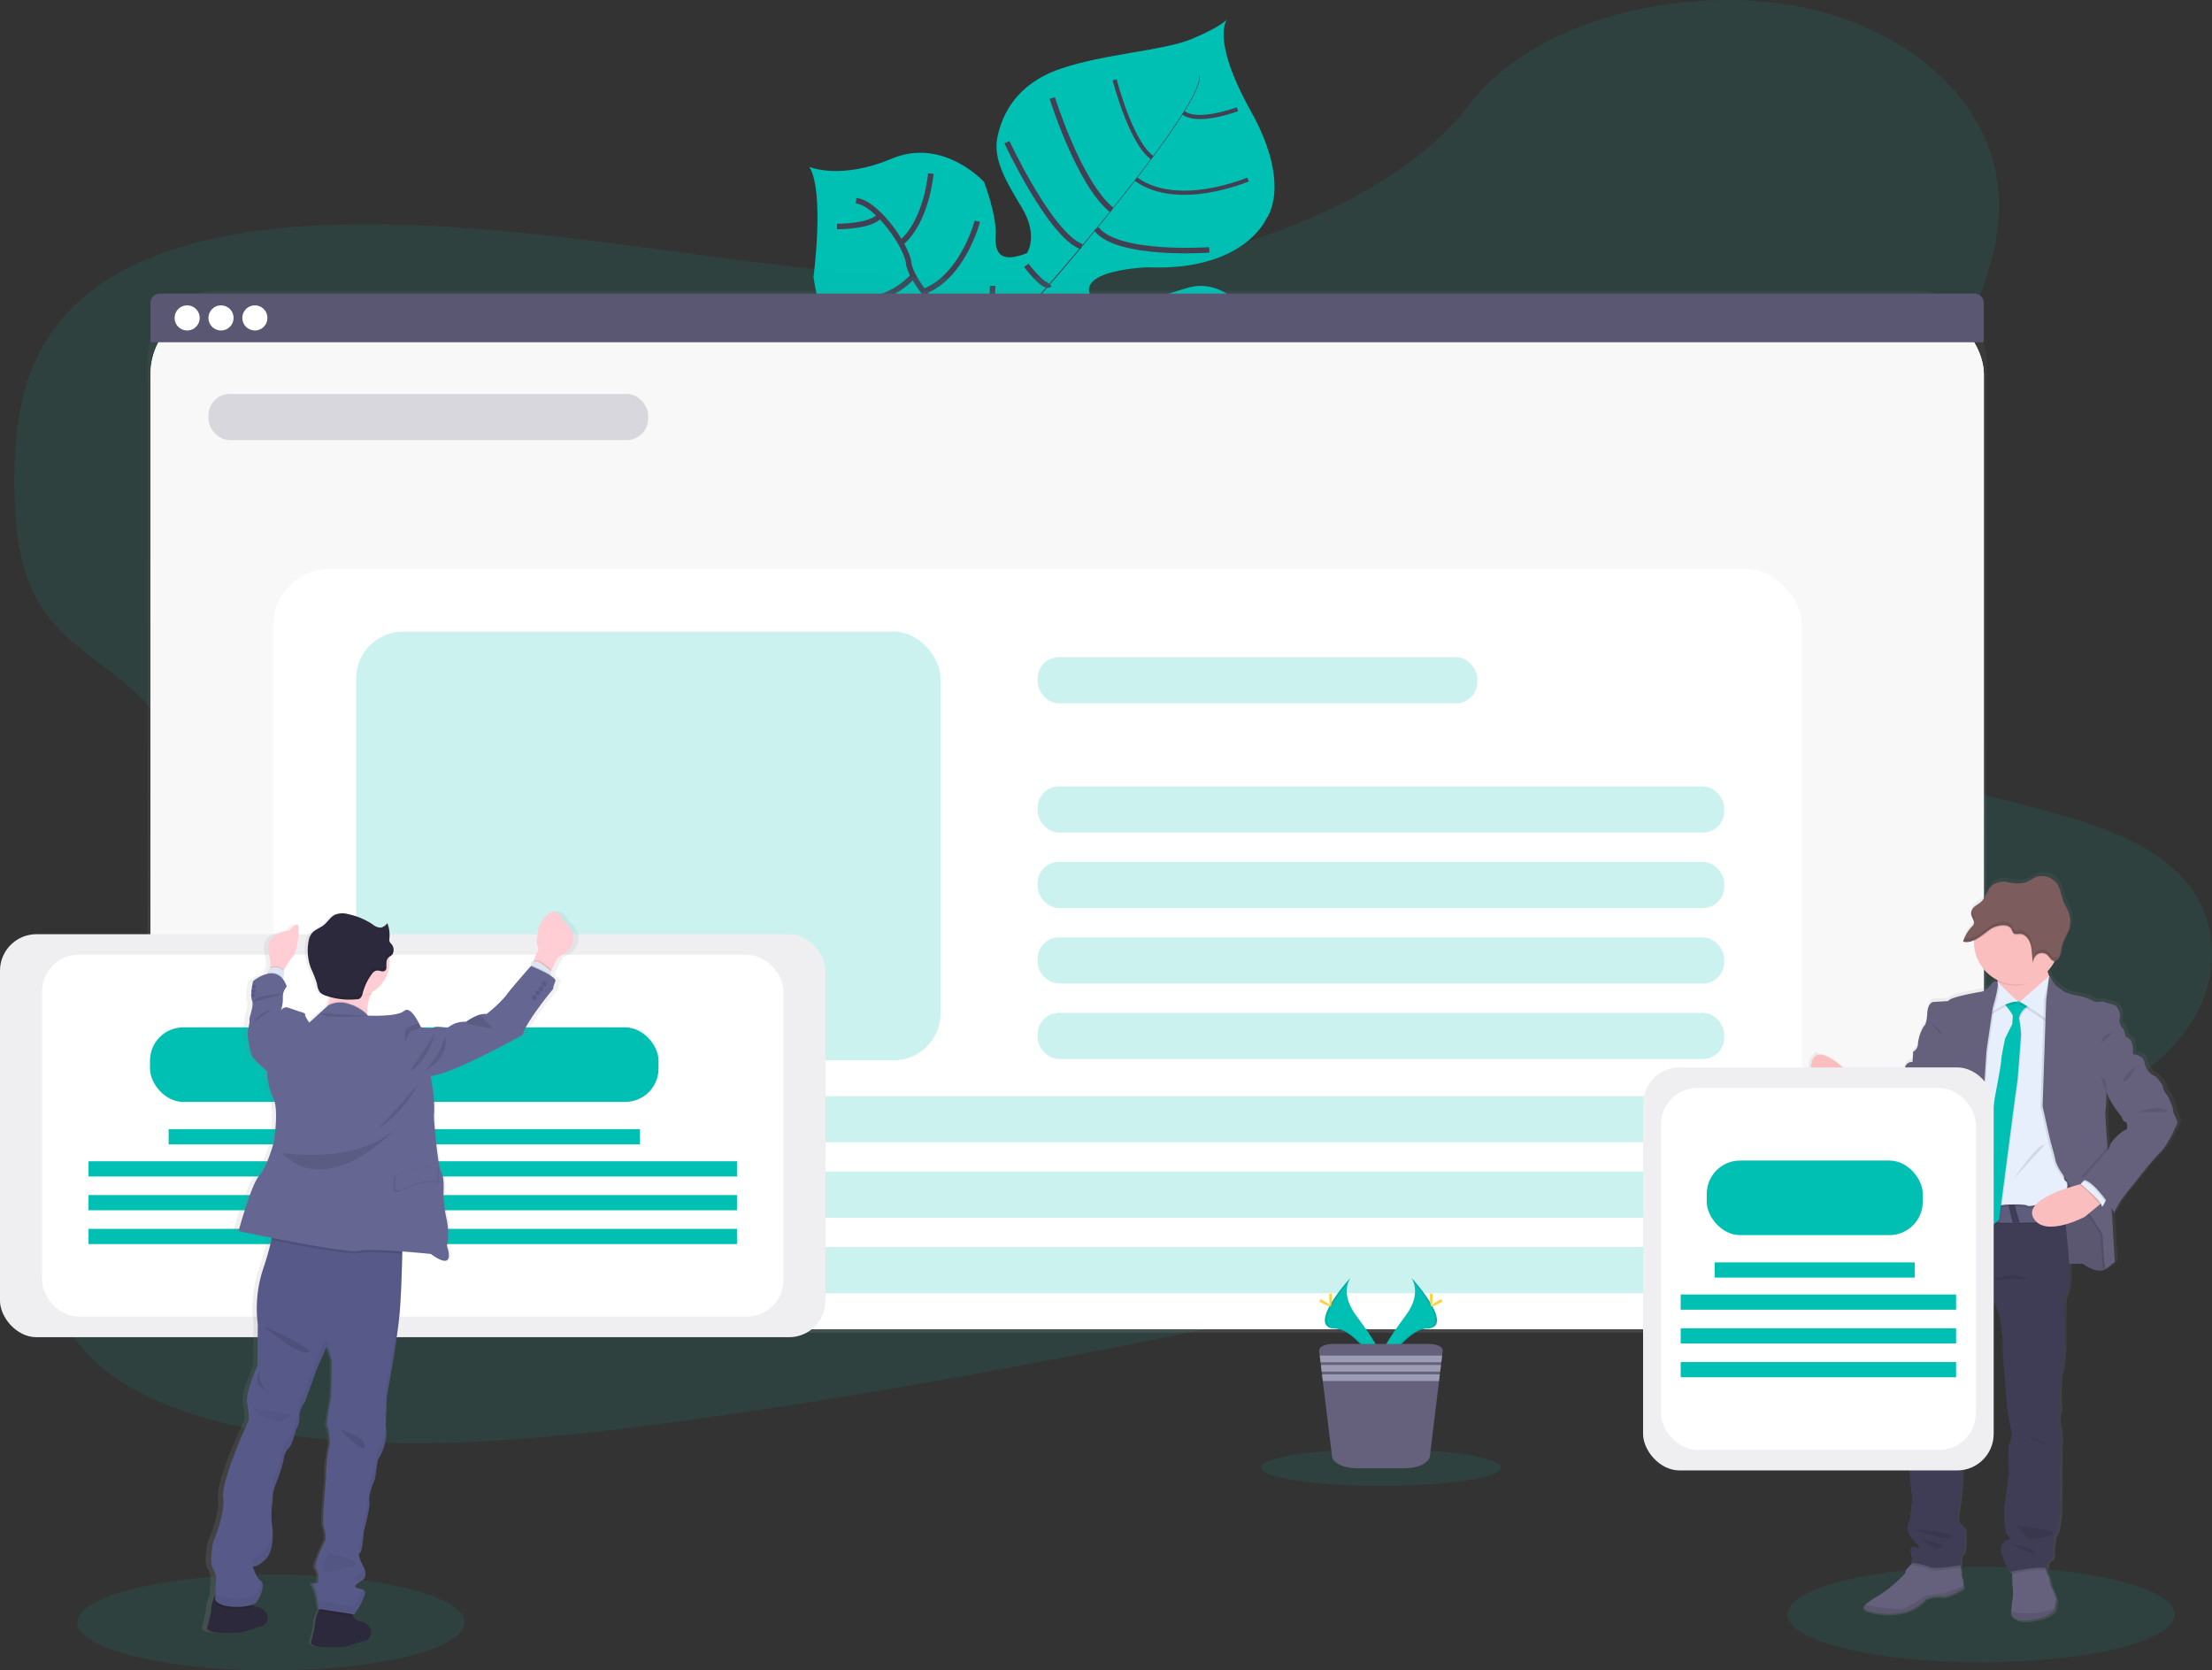 <svg xmlns="http://www.w3.org/2000/svg" xmlns:xlink="http://www.w3.org/1999/xlink" width="400.289" height="302.196" viewBox="0 0 400.289 302.196">
  <rect x="0" y="0" width="400.289" height="302.196" fill="#333333" stroke="none"/>
  <defs>
    <linearGradient id="linear-gradient" x1="0.5" y1="1" x2="0.5" gradientUnits="objectBoundingBox">
      <stop offset="0" stop-color="gray" stop-opacity="0.251"/>
      <stop offset="0.54" stop-color="gray" stop-opacity="0.122"/>
      <stop offset="1" stop-color="gray" stop-opacity="0.102"/>
    </linearGradient>
    <linearGradient id="linear-gradient-2" x1="0.5" y1="1" x2="0.5" y2="0" xlink:href="#linear-gradient"/>
    <linearGradient id="linear-gradient-3" x1="3.499" y1="1.031" x2="3.499" y2="0.019" xlink:href="#linear-gradient"/>
  </defs>
  <g id="Group_9029" data-name="Group 9029" transform="translate(-985.447 -348.501)">
    <g id="undraw_content_vbqo" transform="translate(985.447 348.579)">
      <ellipse id="Ellipse_22" data-name="Ellipse 22" cx="35.056" cy="8.66" rx="35.056" ry="8.66" transform="translate(323.431 283.356)" fill="#00bfb3" opacity="0.1"/>
      <ellipse id="Ellipse_23" data-name="Ellipse 23" cx="35.056" cy="8.66" rx="35.056" ry="8.66" transform="translate(13.982 284.799)" fill="#00bfb3" opacity="0.1"/>
      <path id="Path_3607" data-name="Path 3607" d="M540.023,106.517s-4.927-2-20.594,5.19-17.634,6.272-21.683,5.172-6.3-1.359-10.666-7.354c0,0-3.068-16.626-6.033-19.2s-15.583,1.467-15.583,1.467-15.124,3.47-18.006-16.742c0,0,2.045-15.236-.739-19.911,0,0,5.6,2.427,14.9-1.488s16.7,4.2,16.7,4.2,2.339,6.058,2.1,9.668,1.236,4.965,5.662,3.222c0,0,2.171-3.092-.907-8.2s-5.274-8.919-4.412-12.886,3.327-9.455,11.261-12.221,18.713-3.285,23.889-5.438,6.426-3.554,6.426-3.554-3.19,3.2,4.321,16.721,2.721,19.392,2.721,19.392-3.992,9.511-21.605,8.754c0,0-16.973.62-7.7,7.819,0,0,5.928-1.208,14.788-4.023S530.113,85.91,531.7,94,540.023,106.517,540.023,106.517Z" transform="translate(-300.247 -25.023)" fill="#00bfb3"/>
      <path id="Path_3608" data-name="Path 3608" d="M623.183,57.7l.095-.025c.679,2.581-6.909,12.956-13.391,21.2l-.077-.06C618.96,67.187,623.712,59.69,623.183,57.7Z" transform="translate(-406.228 -44.024)" fill="#444053"/>
      <path id="Path_3609" data-name="Path 3609" d="M575.9,117.55l.039.105c-5.179,6.587-11.692,14.445-16.906,20.264-.5.557-.991,1.138-1.467,1.733l-.147-.123c.476-.6.974-1.18,1.471-1.751C564.1,131.977,570.727,124.133,575.9,117.55Z" transform="translate(-372.184 -82.93)" fill="#444053"/>
      <path id="Path_3610" data-name="Path 3610" d="M535.406,179.88l.1.175c-9.49,11.846-10.116,30.241-10.155,30.4l-2-2.311C523.392,207.985,525.85,191.807,535.406,179.88Z" transform="translate(-350.044 -123.434)" fill="#444053"/>
      <path id="Path_3611" data-name="Path 3611" d="M544.691,161.007s-11.205-5.816-19.907-3.729S496.42,149.9,496.42,149.9s-8.338-3.39-10.011-7.249c0,0-5.718-6.044-6.044-9.174s-5.893-11-9.525-11.3" transform="translate(-315.921 -85.939)" fill="none" stroke="#444053" stroke-miterlimit="10" stroke-width="1"/>
      <path id="Path_3612" data-name="Path 3612" d="M667.778,233.8s-5.645-3.8-4.979-8.219" transform="translate(-440.627 -153.131)" fill="none" stroke="#444053" stroke-miterlimit="10" stroke-width="1"/>
      <path id="Path_3613" data-name="Path 3613" d="M635.976,236.346s-8.054-2.927-8.866-14.4" transform="translate(-417.47 -150.772)" fill="none" stroke="#444053" stroke-miterlimit="10" stroke-width="1"/>
      <path id="Path_3614" data-name="Path 3614" d="M604.787,238.964a18.029,18.029,0,0,1-5.144-17.554" transform="translate(-399.283 -150.421)" fill="none" stroke="#444053" stroke-miterlimit="10" stroke-width="1"/>
      <path id="Path_3615" data-name="Path 3615" d="M566.119,229.68s-5.13-10.754-.567-17.75" transform="translate(-376.239 -144.261)" fill="none" stroke="#444053" stroke-miterlimit="10" stroke-width="1"/>
      <path id="Path_3616" data-name="Path 3616" d="M673.294,212.82s-5.83,1.849-4.58,4.9" transform="translate(-444.392 -144.839)" fill="none" stroke="#444053" stroke-miterlimit="10" stroke-width="1"/>
      <path id="Path_3617" data-name="Path 3617" d="M647.184,182.61s-7.8,2.476-7.984,13.506" transform="translate(-425.327 -125.208)" fill="none" stroke="#444053" stroke-miterlimit="10" stroke-width="1"/>
      <path id="Path_3618" data-name="Path 3618" d="M618.752,175.34s-7.094,8.754-6.573,16.721" transform="translate(-407.75 -120.483)" fill="none" stroke="#444053" stroke-miterlimit="10" stroke-width="1"/>
      <path id="Path_3619" data-name="Path 3619" d="M583.922,185.15s-7.049,6.737-6.149,10.488" transform="translate(-385.358 -126.858)" fill="none" stroke="#444053" stroke-miterlimit="10" stroke-width="1"/>
      <path id="Path_3620" data-name="Path 3620" d="M569.356,176.524s-6.611,1.187-7.536-.984" transform="translate(-375.043 -120.613)" fill="none" stroke="#444053" stroke-miterlimit="10" stroke-width="1"/>
      <path id="Path_3621" data-name="Path 3621" d="M558.81,155.56s3.341,4.423,4.2,3.432" transform="translate(-373.087 -107.63)" fill="none" stroke="#444053" stroke-miterlimit="10" stroke-width="1"/>
      <path id="Path_3622" data-name="Path 3622" d="M615.436,140.493s-16.661,1.2-20.436-3.813" transform="translate(-396.604 -95.361)" fill="none" stroke="#444053" stroke-miterlimit="10" stroke-width="1"/>
      <path id="Path_3623" data-name="Path 3623" d="M548.8,91.91s7.819,16.784,13.5,18.909" transform="translate(-366.582 -66.268)" fill="none" stroke="#444053" stroke-miterlimit="10" stroke-width="1"/>
      <path id="Path_3624" data-name="Path 3624" d="M572.22,69.08s4.8,15.439,10.754,20.257" transform="translate(-381.801 -51.433)" fill="none" stroke="#444053" stroke-miterlimit="10" stroke-width="1"/>
      <path id="Path_3625" data-name="Path 3625" d="M635.752,111.073s-12.673,5.438-20.282-.063" transform="translate(-409.906 -78.68)" fill="none" stroke="#444053" stroke-miterlimit="10" stroke-width="0.75"/>
      <path id="Path_3626" data-name="Path 3626" d="M604.46,59.68s2.9,11.349,6.8,14.091" transform="translate(-402.752 -45.324)" fill="none" stroke="#444053" stroke-miterlimit="10" stroke-width="0.75"/>
      <path id="Path_3627" data-name="Path 3627" d="M649.77,74.89s-7.119,2.7-9.78.63" transform="translate(-425.84 -55.208)" fill="none" stroke="#444053" stroke-miterlimit="10" stroke-width="0.75"/>
      <path id="Path_3628" data-name="Path 3628" d="M536.393,166.15s0,9.892-2.693,10.6" transform="translate(-356.77 -114.512)" fill="none" stroke="#444053" stroke-miterlimit="10" stroke-width="1"/>
      <path id="Path_3629" data-name="Path 3629" d="M478.52,194.211s10.694.917,15.628-4.6" transform="translate(-320.912 -129.757)" fill="none" stroke="#444053" stroke-miterlimit="10" stroke-width="1"/>
      <path id="Path_3630" data-name="Path 3630" d="M515.458,132.78s-2.588,10.032-9.728,12.736" transform="translate(-338.594 -92.827)" fill="none" stroke="#444053" stroke-miterlimit="10" stroke-width="1"/>
      <path id="Path_3631" data-name="Path 3631" d="M460.2,165.019a14,14,0,0,0,14.08-4.069" transform="translate(-309.007 -111.132)" fill="none" stroke="#444053" stroke-miterlimit="10" stroke-width="1"/>
      <path id="Path_3632" data-name="Path 3632" d="M499.547,108.15s-.7,8.52-5.347,12.508" transform="translate(-331.101 -76.821)" fill="none" stroke="#444053" stroke-miterlimit="10" stroke-width="1"/>
      <path id="Path_3633" data-name="Path 3633" d="M461,131.773s6.282.046,7.753-2" transform="translate(-309.527 -90.871)" fill="none" stroke="#444053" stroke-miterlimit="10" stroke-width="1"/>
      <path id="Path_3634" data-name="Path 3634" d="M240.546,66.624c-25,4.171-50.043,1.926-74.148-1.184s-48.155-7.08-73.21-6.3c-16.108.5-34.026,3.67-45.172,13.383C37.294,81.867,35.76,94.645,35.862,106.2c.077,8.691.893,17.694,6.779,24.683,4.086,4.85,10.334,8.373,15.057,12.858,16.458,15.611,11.79,39.793,1.369,60.271-4.9,9.609-10.894,19.039-14.182,28.889s-3.614,20.46,2.577,28.616c6.142,8.085,17.89,12.743,30.115,15.239,24.824,5.067,52.375,2.451,79.023-1.187,58.983-8.092,117.307-21.182,175.463-34.247,21.525-4.832,43.144-9.693,63.853-16.808,11.5-3.943,23.2-8.9,30.563-16.752,9.346-9.962,9.43-23.714.2-32.055-15.491-14.007-50.148-11.374-62.19-27.313-6.632-8.754-3.932-20.527,1.135-30.874,10.855-22.2,32.128-44,29.064-66.308-2.1-15.323-16.941-28.154-36.656-31.7C337.368,15.8,310.962,22,299.277,37.238,287.245,52.968,262.621,62.947,240.546,66.624Z" transform="translate(-33.256 -18.54)" fill="#00bfb3" opacity="0.1"/>
      <rect id="Rectangle_334" data-name="Rectangle 334" width="332.777" height="188.507" rx="12.49" transform="translate(26.714 52.514)" fill="url(#linear-gradient)"/>
      <rect id="Rectangle_335" data-name="Rectangle 335" width="331.758" height="185.229" rx="12.49" transform="translate(27.243 55.165)" fill="#fff"/>
      <rect id="Rectangle_336" data-name="Rectangle 336" width="331.758" height="185.229" rx="12.49" transform="translate(27.243 55.165)" fill="#fff"/>
      <rect id="Rectangle_337" data-name="Rectangle 337" width="331.758" height="185.229" rx="12.49" transform="translate(27.243 55.165)" fill="#5a5773" opacity="0.04"/>
      <path id="Path_3635" data-name="Path 3635" d="M436.278,170.15h-328.4a1.684,1.684,0,0,0-1.684,1.684v7.122H437.948v-7.108A1.684,1.684,0,0,0,436.278,170.15Z" transform="translate(-78.961 -117.111)" fill="#5a5773"/>
      <g id="buttons" transform="translate(31.592 55.165)">
        <circle id="Ellipse_24" data-name="Ellipse 24" cx="2.276" cy="2.276" r="2.276" fill="#fff"/>
        <circle id="Ellipse_25" data-name="Ellipse 25" cx="2.276" cy="2.276" r="2.276" transform="translate(6.128)" fill="#fff"/>
        <circle id="Ellipse_26" data-name="Ellipse 26" cx="2.276" cy="2.276" r="2.276" transform="translate(12.256)" fill="#fff"/>
      </g>
      <rect id="Rectangle_338" data-name="Rectangle 338" width="276.634" height="137.54" rx="10.19" transform="translate(49.451 102.851)" fill="#fff"/>
      <rect id="Rectangle_339" data-name="Rectangle 339" width="79.573" height="8.352" rx="3.86" transform="translate(37.72 71.192)" fill="#5a5773" opacity="0.2"/>
      <rect id="Rectangle_340" data-name="Rectangle 340" width="79.573" height="8.352" rx="3.86" transform="translate(187.768 118.815)" fill="#00bfb3" opacity="0.2"/>
      <rect id="Rectangle_341" data-name="Rectangle 341" width="124.251" height="8.352" rx="3.86" transform="translate(187.768 142.199)" fill="#00bfb3" opacity="0.2"/>
      <rect id="Rectangle_342" data-name="Rectangle 342" width="124.251" height="8.352" rx="3.86" transform="translate(187.768 155.856)" fill="#00bfb3" opacity="0.2"/>
      <rect id="Rectangle_343" data-name="Rectangle 343" width="124.251" height="8.352" rx="3.86" transform="translate(187.768 169.513)" fill="#00bfb3" opacity="0.2"/>
      <rect id="Rectangle_344" data-name="Rectangle 344" width="124.251" height="8.352" rx="3.86" transform="translate(187.768 183.169)" fill="#00bfb3" opacity="0.2"/>
      <rect id="Rectangle_345" data-name="Rectangle 345" width="247.57" height="8.352" rx="3.86" transform="translate(64.449 198.227)" fill="#00bfb3" opacity="0.2"/>
      <rect id="Rectangle_346" data-name="Rectangle 346" width="247.57" height="8.352" rx="3.86" transform="translate(64.449 211.883)" fill="#00bfb3" opacity="0.2"/>
      <rect id="Rectangle_347" data-name="Rectangle 347" width="247.57" height="8.352" rx="3.86" transform="translate(64.449 225.54)" fill="#00bfb3" opacity="0.2"/>
      <path id="Path_3636" data-name="Path 3636" d="M747.13,678.54s2.076,2.714-.959,6.814-5.536,7.56-4.524,10.116c0,0,4.577-7.613,8.306-7.7S751.23,683.117,747.13,678.54Z" transform="translate(-491.751 -447.478)" fill="#00bfb3"/>
      <path id="Path_3637" data-name="Path 3637" d="M747.346,678.54a3.36,3.36,0,0,1,.424.851c3.638,4.272,5.575,8.26,2.08,8.359-3.257.094-7.164,5.918-8.1,7.385a2.705,2.705,0,0,0,.112.35s4.577-7.613,8.306-7.7S751.446,683.117,747.346,678.54Z" transform="translate(-491.967 -447.478)" opacity="0.1"/>
      <path id="Path_3638" data-name="Path 3638" d="M767.866,687.286c0,.956-.105,1.73-.238,1.73s-.238-.774-.238-1.73.133-.5.266-.5S767.866,686.33,767.866,687.286Z" transform="translate(-508.628 -452.765)" fill="#ffd037"/>
      <path id="Path_3639" data-name="Path 3639" d="M769.5,690.43c-.84.455-1.572.732-1.635.616s.567-.581,1.4-1.05.508-.126.571,0S770.334,689.971,769.5,690.43Z" transform="translate(-508.932 -454.767)" fill="#ffd037"/>
      <path id="Path_3640" data-name="Path 3640" d="M717.763,678.54s-2.077,2.714.956,6.814,5.54,7.56,4.528,10.116c0,0-4.58-7.613-8.306-7.7S713.662,683.117,717.763,678.54Z" transform="translate(-473.351 -447.478)" fill="#00bfb3"/>
      <path id="Path_3641" data-name="Path 3641" d="M717.763,678.54a3.285,3.285,0,0,0-.427.851c-3.635,4.272-5.571,8.26-2.077,8.359,3.257.094,7.161,5.918,8.1,7.385a2.677,2.677,0,0,1-.109.35s-4.58-7.613-8.306-7.7S713.662,683.117,717.763,678.54Z" transform="translate(-473.351 -447.478)" opacity="0.1"/>
      <path id="Path_3642" data-name="Path 3642" d="M715.38,687.293c0,.956.109,1.73.242,1.73s.238-.774.238-1.73-.133-.5-.263-.5S715.38,686.337,715.38,687.293Z" transform="translate(-474.831 -452.771)" fill="#ffd037"/>
      <path id="Path_3643" data-name="Path 3643" d="M710.657,690.43c.84.455,1.572.732,1.635.616s-.567-.581-1.4-1.05-.508-.126-.571,0S709.817,689.971,710.657,690.43Z" transform="translate(-471.432 -454.767)" fill="#ffd037"/>
      <ellipse id="Ellipse_27" data-name="Ellipse 27" cx="21.711" cy="3.33" rx="21.711" ry="3.33" transform="translate(228.185 262.101)" fill="#00bfb3" opacity="0.1"/>
      <path id="Path_3644" data-name="Path 3644" d="M732.5,714.107l-.105.847-.143,1.2-.063.5-.144,1.2-.063.5-.147,1.194-1.66,13.622c-.151,1.215-2.136,2.164-4.552,2.164H717c-2.4,0-4.381-.949-4.528-2.164l-1.667-13.611-.143-1.194-.063-.5-.147-1.2-.06-.5-.147-1.2-.105-.847c-.081-.7.995-1.268,2.35-1.268h17.656C731.5,712.839,732.578,713.417,732.5,714.107Z" transform="translate(-471.424 -469.773)" fill="#65617d"/>
      <path id="Path_3645" data-name="Path 3645" d="M704.161,700.32l-.143,1.2H682.167l-.147-1.2Z" transform="translate(-443.197 -455.139)" fill="#9d9cb5"/>
      <path id="Path_3646" data-name="Path 3646" d="M704.338,705.16l-.143,1.2H682.757l-.147-1.2Z" transform="translate(-443.581 -458.284)" fill="#9d9cb5"/>
      <path id="Path_3647" data-name="Path 3647" d="M704.521,710.01l-.147,1.2H683.354l-.144-1.2Z" transform="translate(-443.97 -461.436)" fill="#9d9cb5"/>
      <rect id="Rectangle_348" data-name="Rectangle 348" width="105.751" height="77.577" rx="8.5" transform="translate(64.449 114.182)" fill="#00bfb3" opacity="0.2"/>
      <path id="Path_3648" data-name="Path 3648" d="M1029.817,511.8c.133-.35-.854-2.353-.854-2.451s-1.019-1.208-1.019-1.828-1.348-1.961-1.348-1.961a3.4,3.4,0,0,1-2.006-2.385c-.2-1.635-2.167-1.663-2.171-1.663h0v-.375a5.155,5.155,0,0,0-.242-1.908,1.922,1.922,0,0,0-1.117-.949,4.226,4.226,0,0,0-.592-1.667,1.874,1.874,0,0,1-.462-1.751c.2-.616-.262-2.185-1.215-2.416s-2.041-.588-2.041-.588l-.263.046-.13-.046a5.45,5.45,0,0,1-.7.088.864.864,0,0,1-.557-.182,11.591,11.591,0,0,0-3.5-1.05,8,8,0,0,1-1.908-.655s-.987-.749-1.4-1.079a9.185,9.185,0,0,1-1.24-1.705v-.025h0a6.032,6.032,0,0,1-.3-.858h0a7.731,7.731,0,0,0,1.222-1.684c.035-.063.066-.126.1-.193a.735.735,0,0,0,.214-.032l.088-.035a1.421,1.421,0,0,0,.7-.833h0a2.2,2.2,0,0,0,.063-.217v-.074l.031-.147a.742.742,0,0,1,0-.084l.021-.147v-.084a.487.487,0,0,1,.024-.186h0a6.577,6.577,0,0,1,.1-.7h0a12.613,12.613,0,0,1,1.107-2.451h0c.052-.116.1-.235.151-.35s.091-.263.13-.4l.032-.123c.024-.1.046-.2.066-.294s0-.088.025-.133q.031-.2.052-.41a5.063,5.063,0,0,0-.35-2.294c-.245-.613-.613-1.166-.861-1.779-.378-.928-.48-1.982-.938-2.868a3.414,3.414,0,0,0-4.1-1.667c-.7.266-1.338.781-2.062,1.012a6.873,6.873,0,0,1-3.019-.06,3.764,3.764,0,0,0-2.927.5c-.931.756-1.184,2.178-2.059,3.008-.35.35-.823.571-1.212.893a1.98,1.98,0,0,0-.609.833l-.021.067a.651.651,0,0,0-.021.088.808.808,0,0,0-.017.1.378.378,0,0,0,0,.067.737.737,0,0,0,0,.175h0a1.358,1.358,0,0,0,.024.165v.046a.411.411,0,0,0,.042.137c.018.046,0,.017,0,.024s.039.1.06.151l.031.073a.058.058,0,0,0,.028.06,4.355,4.355,0,0,1,.3.76.846.846,0,0,1-.031.5,1.477,1.477,0,0,1-.35.48,6.773,6.773,0,0,0-1.485,2.378q-.06.154-.105.3h.046a2,2,0,0,0,.287.06,1.4,1.4,0,0,0,.165,0,2.564,2.564,0,0,0,.672-.049l.168-.042a3.81,3.81,0,0,0,.665-.242v.312a7.767,7.767,0,0,0,4.318,6.947,1.44,1.44,0,0,0,.028.21l.021.179-.088-.084s-.592-.294-1.152.553a3.72,3.72,0,0,1-1.611,1.243s-5.988.945-6.219,1.73l-2.8.165s-.988.13-1.085,2.189-.623,2.252-.623,2.252a7.792,7.792,0,0,0-1.051,3.071,1.712,1.712,0,0,1-.889,1.569l-.13,1.863a1.285,1.285,0,0,0-1.4,1.11,4.43,4.43,0,0,1-.819,1.859s-1.81,1.506-1.908,2.777l-1.121.7s-2.6-.588-3.19-1.632c0,0-.07-.07-.182-.172v-.025h0a10.57,10.57,0,0,0-1.086-.956.788.788,0,0,1,.052.525l-.193-.214-.518-.574s-4.2-3.936-6.653-4.248h0c-.031-.063-.193-.7-.613-.3a3.432,3.432,0,0,0-.025,5.032l3.936,3.673.1.074.844,1.086a9.834,9.834,0,0,0-.35.974v.031l-.063.189a.434.434,0,0,0-.017.063c-.021.063-.039.123-.056.182l-.032.1v.063c-.095.329-.154.581-.182.721l-.221-.07.214.095v.1l.2.088c1.152.5,6.9,3.026,7.2,3.407a4.233,4.233,0,0,0,4.475.62,4.712,4.712,0,0,0,2.4-2.644,27.634,27.634,0,0,0,1.975-3.039c.067-.392,1.544-.847,1.544-.847s.133,4.374-.623,5.977-2.171,8.688-2.171,8.688a1.006,1.006,0,0,1,.28,0l-.084.41a.949.949,0,0,1,.35,0c-.105.805-.7,4.552-.7,4.552a9.327,9.327,0,0,1-.525,2.287,16.371,16.371,0,0,0-.35,3.659l-.529,2.22s.07.154.2.382h0a5.685,5.685,0,0,0,1.513,1.958,3.876,3.876,0,0,1-.266,1.016,3.571,3.571,0,0,0-.263,1.569,20.372,20.372,0,0,0-.494,3.232,12.343,12.343,0,0,1-.35,2.483l-.592,5.683a53.817,53.817,0,0,0-.2,6.271,12.042,12.042,0,0,1-.133,3.151s.4,3.887.3,4.311a8.037,8.037,0,0,0-.3,3.267,17.838,17.838,0,0,1,.133,3.789s.2,3.659.427,4.836a8.276,8.276,0,0,1-.067,2.679,22.043,22.043,0,0,1-.329,2.514c-.1,0-.952,1.73.788,3.428s.662,1.436.662,1.436-1.4-.7-1.219.721c.154,1.334.371.987.392.949l-.329,1.075.231.032-.189.228a4.926,4.926,0,0,1-.665.7,1.424,1.424,0,0,0-.427.945,25.647,25.647,0,0,1-4.7,3.985,13.6,13.6,0,0,0-2.672,1.8c-.406.441-.35.8.5,1.078a12.813,12.813,0,0,0,7.136.13,8.348,8.348,0,0,0,3.5-2.252,4.956,4.956,0,0,1,2.8-.459c1.4.263,4.146-1.534,4.146-1.534l-.052-.462-.144-1.338a1.05,1.05,0,0,1-.231-.812,4.2,4.2,0,0,0-.115-1.177c-.025-.13-.049-.259-.074-.378l.252-.049s-.326-1.663.266-1.992.424-4.6.424-4.6a5.163,5.163,0,0,0-1.149-1.142c-.4-.161-.035-2.192.035-2.451s.592-5.326.592-5.326a6.82,6.82,0,0,1,.063-2.283c.263-.686-.329-3.334-.329-3.334a.609.609,0,0,1,.165-.718c.35-.392.231-3.887.231-3.887s-.032-1.751-.032-2.224a7.889,7.889,0,0,1,.756-2.675,5.142,5.142,0,0,0,.13-2.287h0l.021-.13a.487.487,0,0,1,.028-.186l.028-.175a25.444,25.444,0,0,1,.644-2.836c.427-1.369.921-3.785.921-3.785l3.057-7.977.035-.095a12.6,12.6,0,0,1,1.4,5.032,31.76,31.76,0,0,1,.266,3.691c-.084.784.228,4.472.228,4.472s.427,5.291.427,5.519a32.5,32.5,0,0,0,.858,4.934c.329.623-.329,2.514-.529,2.71a41.178,41.178,0,0,0,.067,5s-.494,3.789-.592,4.573-.494,3.789-.165,4.966.2,1.338.2,1.338,1.187,1.212.494,1.31a1.81,1.81,0,0,0-1.317,2.381,31.4,31.4,0,0,0,1.45,3.5l.546-.116v.389l.039,1.947a11.346,11.346,0,0,1,.1,2.287c-.094.308-.228,1.772-.291,2.539-.025.28-.039.466-.039.466s0,1.73,3.652,1.208,4.307-1.961,4.307-1.961l.028-.179c.052-.329.172-1.03.27-1.422.13-.522-1.051-2.875-1.051-2.875a5.968,5.968,0,0,0-.525-1.957,1.752,1.752,0,0,1-.266-.7c-.028-.133-.056-.27-.077-.4a2.378,2.378,0,0,1,.245.042s-.2-1.142.56-1.5a1.076,1.076,0,0,0,.459-1.436,11.093,11.093,0,0,1,.294-2.157,1.05,1.05,0,0,1,.262-1.05c.462-.459.823-3.659.823-3.659l.066-12.347a11.869,11.869,0,0,0-.031-3.071c-.263-.882-.525-2.581-.165-3.039s.031-2.577.031-2.577,0-4.475.494-5.6.329-8.134.329-8.134l.13-4.6s1.075-1.016.823-6.3a8.575,8.575,0,0,1,2.633.046c.35.294,2.7,1.8,4.08.847a18.293,18.293,0,0,0,1.642-1.271l-.581-9.8.581.907c0-1.369,3.883-5.813,3.883-5.813a62.744,62.744,0,0,1,4.405-5.224c.788-.553,2.336-3.5,2.336-3.5a14.176,14.176,0,0,1,.792-1.632C1030.871,513.725,1029.688,512.156,1029.817,511.8Zm-8.485,3.428c-.988.1-3.061,2.353-3.092,2.843a2.017,2.017,0,0,1-.438.875c0-.2-.032-.4-.049-.6a60.4,60.4,0,0,1-.35-6.744,19.927,19.927,0,0,0,.13-3.236h0l.038-.053a16.645,16.645,0,0,0,2.721,4.468s.35,1.051.792,1.075S1021.333,515.227,1021.333,515.227Z" transform="translate(-635.858 -311.338)" fill="url(#linear-gradient-2)"/>
      <path id="Path_3649" data-name="Path 3649" d="M978.65,587.113s1.2-6.3,5.056-6.3l2.822,5.8-1.88,1.3S980.562,588.02,978.65,587.113Z" transform="translate(-645.912 -383.97)" fill="#65617d"/>
      <path id="Path_3650" data-name="Path 3650" d="M986.529,586.575l-1.88,1.3a22.266,22.266,0,0,1-4.93-.413,5.674,5.674,0,0,1-1.068-.35l.021-.1v-.021a14.018,14.018,0,0,1,.728-2.311c.119-.284.252-.574.4-.865a5.864,5.864,0,0,1,2.451-2.679,3.323,3.323,0,0,1,1.285-.35h.172l.063.13.953,1.961Z" transform="translate(-645.912 -383.951)" opacity="0.1"/>
      <path id="Path_3651" data-name="Path 3651" d="M1087.132,638.558s4.051-.389,4.409-.094,2.658,1.782,4.016.84.455-4.2.455-4.342-.13-4.766-.13-4.766l-2.43-3.274-3.047-5.736-6.226-.616.161,9.1-.031,4.668Z" transform="translate(-714.488 -409.807)" fill="#65617d"/>
      <path id="Path_3652" data-name="Path 3652" d="M1087.132,638.558s4.051-.389,4.409-.094,2.658,1.782,4.016.84.455-4.2.455-4.342-.13-4.766-.13-4.766l-2.43-3.274-3.047-5.736-6.226-.616.161,9.1-.031,4.668Z" transform="translate(-714.488 -409.807)" opacity="0.1"/>
      <path id="Path_3653" data-name="Path 3653" d="M973.608,569.225s-.326,3.953-2.8,4.02c0,0-.7-.42-1.639-1.124-2.164-1.621-5.6-4.734-4.65-7.63,1.362-4.149,7.973,3.5,7.973,3.5l.511.571Z" transform="translate(-636.622 -372.564)" fill="#fbbebe"/>
      <path id="Path_3654" data-name="Path 3654" d="M982.15,579.046s-.326,3.953-2.8,4.02c0,0-.7-.42-1.639-1.124l-.21-.27a3.228,3.228,0,0,0,1.352.35,1.824,1.824,0,0,0,1.751-1.11,13.988,13.988,0,0,0,.7-1.572,4.891,4.891,0,0,0,.249-.97Z" transform="translate(-645.164 -382.385)" opacity="0.1"/>
      <path id="Path_3655" data-name="Path 3655" d="M981.469,585.62l-.553-.7-1.866-2.4-.949-1.229a3.2,3.2,0,0,0,1.348.35,1.814,1.814,0,0,0,1.751-1.11,13.725,13.725,0,0,0,.683-1.569c.308-.875.3-1.324.193-1.478a8.637,8.637,0,0,1,1.072.953h0l.179.168.067.133.977,1.891a.493.493,0,0,1,0,.081C984.438,581.3,984.753,585.08,981.469,585.62Z" transform="translate(-645.554 -381.794)" fill="#e7effd"/>
      <path id="Path_3656" data-name="Path 3656" d="M1009.7,829.344s-2.724,1.786-4.086,1.523a4.9,4.9,0,0,0-2.756.455,8.18,8.18,0,0,1-3.435,2.238,12.584,12.584,0,0,1-7.035-.13c-.826-.277-.893-.634-.494-1.071a14.949,14.949,0,0,1,2.633-1.782,25.448,25.448,0,0,0,4.636-3.953,1.4,1.4,0,0,1,.42-.942,4.852,4.852,0,0,0,.655-.7c.35-.41.676-.84.676-.84l8.022.3s.136.578.245,1.17a4.23,4.23,0,0,1,.112,1.166,1.05,1.05,0,0,0,.228.809l.143,1.324Z" transform="translate(-654.361 -542.093)" fill="#65617d"/>
      <path id="Path_3657" data-name="Path 3657" d="M1075.9,832.768c-.095.389-.214,1.082-.266,1.4a.588.588,0,0,1-.025.179s-.648,1.425-4.248,1.943-3.6-1.2-3.6-1.2l.035-.466c.063-.756.193-2.209.287-2.518a11.513,11.513,0,0,0-.095-2.269l-.039-1.933-.028-1.341,5.953-.616a11.5,11.5,0,0,0,.193,1.327,1.709,1.709,0,0,0,.263.7,5.991,5.991,0,0,1,.518,1.943S1076.045,832.25,1075.9,832.768Z" transform="translate(-703.824 -543.269)" fill="#65617d"/>
      <path id="Path_3658" data-name="Path 3658" d="M1024.8,824.513s.136.578.245,1.17c-.865.158-4.647.812-5.6.35a14.832,14.832,0,0,0-3.372-.809l.038-.133c.35-.41.676-.84.676-.84Z" transform="translate(-670.228 -542.165)" opacity="0.1"/>
      <path id="Path_3659" data-name="Path 3659" d="M1074.416,827.307c-1.509-.256-4.825.35-6.128.63l-.028-1.341,5.953-.616a11.483,11.483,0,0,0,.2,1.327Z" transform="translate(-704.143 -543.289)" opacity="0.1"/>
      <path id="Path_3660" data-name="Path 3660" d="M1042.764,652.933l-.126,4.552s.161,6.968-.326,8.054-.487,5.543-.487,5.543.326,2.1-.031,2.56-.1,2.14.161,3.015a11.847,11.847,0,0,1,.032,3.047l-.063,12.256s-.35,3.176-.812,3.631a1.068,1.068,0,0,0-.259,1.05,10.934,10.934,0,0,0-.291,2.14,1.076,1.076,0,0,1-.452,1.425c-.742.357-.553,1.492-.553,1.492-1.782-.424-6.839.7-6.839.7a31.015,31.015,0,0,1-1.429-3.47,1.8,1.8,0,0,1,1.3-2.367c.679-.095-.487-1.3-.487-1.3s.13-.161-.2-1.331a18.576,18.576,0,0,1,.165-4.927c.1-.777.581-4.552.581-4.552a41.249,41.249,0,0,1-.063-4.958c.2-.193.84-2.077.518-2.689a32.475,32.475,0,0,1-.844-4.9c0-.235-.42-5.48-.42-5.48a43.667,43.667,0,0,1-.291-4.44,28.635,28.635,0,0,0-.263-3.663,12.448,12.448,0,0,0-1.4-4.994l-.035.095-3.011,7.97s-.487,2.4-.907,3.761a24.711,24.711,0,0,0-.634,2.8l-.028.175-.028.182-.021.13h0a5.188,5.188,0,0,1-.133,2.269,8.092,8.092,0,0,0-.742,2.658c0,.455.032,2.206.032,2.206s.13,3.467-.228,3.852a.606.606,0,0,0-.161.7s.581,2.626.322,3.306a6.833,6.833,0,0,0-.063,2.269s-.518,5.025-.585,5.284-.42,2.269-.031,2.43a5.189,5.189,0,0,1,1.135,1.135s.161,4.248-.42,4.57-.263,1.978-.263,1.978-4.7.907-5.767.389a14.792,14.792,0,0,0-3.372-.809l.322-1.05c-.021.038-.235.385-.385-.942-.165-1.4,1.2-.7,1.2-.7s1.072.259-.648-1.425-.875-3.4-.777-3.4a21.72,21.72,0,0,0,.322-2.5,8.254,8.254,0,0,0,.067-2.658c-.228-1.166-.42-4.8-.42-4.8a17.577,17.577,0,0,0-.133-3.761,7.971,7.971,0,0,1,.294-3.243c.1-.441-.294-4.279-.294-4.279a12,12,0,0,0,.133-3.152,53.19,53.19,0,0,1,.193-6.226l.585-5.638a11.652,11.652,0,0,0,.35-2.451,19.668,19.668,0,0,1,.487-3.208,3.556,3.556,0,0,1,.259-1.558,11.972,11.972,0,0,0,.455-2.8l3.113-7.129,1.523-6.3,20.583-.2s.074.546.2,1.537.3,2.451.5,4.269c.178,1.646.375,3.582.567,5.736C1044.064,651.7,1042.764,652.933,1042.764,652.933Z" transform="translate(-669.119 -418.054)" fill="#3f3d56"/>
      <path id="Path_3661" data-name="Path 3661" d="M1069.706,517.551l-4.794,5.13s-6.156-2.451-5.508-3.309a4.8,4.8,0,0,0,.066-2.49c-.227-1.8-.7-3.852-.7-3.852s10.761-1.751,9.85.063a2.983,2.983,0,0,0-.066,2.154A8.151,8.151,0,0,0,1069.706,517.551Z" transform="translate(-697.976 -339.431)" fill="#fbbebe"/>
      <path id="Path_3662" data-name="Path 3662" d="M1068.606,513.043c-.329.665-.487.728-.28,1.443-1.4,1.509-3.2,3.152-5.424,3.152a7.678,7.678,0,0,1-3.432-.805c-.228-1.8-.7-3.852-.7-3.852S1069.517,511.229,1068.606,513.043Z" transform="translate(-697.976 -339.398)" opacity="0.1"/>
      <path id="Path_3663" data-name="Path 3663" d="M1063.972,490.71a7.716,7.716,0,1,1-15.432,0V490.6a7.714,7.714,0,1,1,15.428.112Z" transform="translate(-691.328 -320.371)" fill="#fbbebe"/>
      <path id="Path_3664" data-name="Path 3664" d="M1055.525,642.572c-1.023,0-4.426.035-8.229.1h-.046l-1.257.021h-.039c-4.51.07-8.954-.809-10.74-.644-3.792.35,1.362-3.5,1.362-3.5a31.811,31.811,0,0,0,8.639.872l1.093-.056a47.772,47.772,0,0,0,8.719-1.051C1055.154,639.3,1055.329,640.761,1055.525,642.572Z" transform="translate(-681.765 -421.335)" opacity="0.1"/>
      <path id="Path_3665" data-name="Path 3665" d="M1055.525,642.018c-1.023,0-4.426.039-8.229.1h-.046l-1.257.021h-.039c-4.51.074-8.954-.809-10.74-.641-3.792.35,1.362-3.5,1.362-3.5a31.647,31.647,0,0,0,8.639.872l1.093-.056a47.465,47.465,0,0,0,8.719-1.051C1055.154,638.751,1055.329,640.208,1055.525,642.018Z" transform="translate(-681.765 -420.978)" fill="#5f5d7e"/>
      <path id="Path_3666" data-name="Path 3666" d="M1045.058,531.335l-5.953,2.8-4.6,35.591s2.724-1.233,4.279-.455,6.352.067,6.352.067,3.5-.2,4.02.2,6.615-1.621,6.615-1.621,1.1-2.451.259-2.854.259-4.2.259-4.2l-.518-25.674-1.05-3.306-2.8-1.688-2.851,2.269-1.362.2Z" transform="translate(-682.205 -351.076)" opacity="0.1"/>
      <path id="Path_3667" data-name="Path 3667" d="M1045.038,530.232l-5.953,2.8-4.615,35.595s2.724-1.233,4.279-.455,6.352.066,6.352.066,3.5-.2,4.02.193,6.615-1.618,6.615-1.618,1.1-2.451.259-2.854.259-4.2.259-4.2l-.518-25.674-1.05-3.306-2.8-1.688-2.851,2.269-1.362.2Z" transform="translate(-682.185 -350.361)" fill="#e7effd"/>
      <path id="Path_3668" data-name="Path 3668" d="M1055.74,536.128s1.719,2.042,1.688,2.451-.1,1.429-.1,1.429l-1.3,2.623s-.7,3.274-.7,3.957-1.134,6.58-1.134,6.58l-1.39,9.087-1.719,11.906,1.751,3.015,2.077-1.751,2.756-21.2.581-4.181s.616-7.522.616-8.3a26.4,26.4,0,0,0-.35-2.819,3.321,3.321,0,0,1,2.175-2.4c1.75-.452-.133-.1-.133-.1l-1-.809-.875.35S1056.259,535.221,1055.74,536.128Z" transform="translate(-692.985 -354.604)" opacity="0.1"/>
      <path id="Path_3669" data-name="Path 3669" d="M1055.242,535.535s1.716,2.042,1.684,2.451-.1,1.425-.1,1.425l-1.3,2.626s-.7,3.274-.7,3.953-1.135,6.58-1.135,6.58l-1.359,9.076-1.719,11.906,1.751,3.015,2.073-1.751,2.756-21.2.585-4.181s.616-7.522.616-8.3a26.553,26.553,0,0,0-.35-2.822,3.318,3.318,0,0,1,2.171-2.4c1.751-.455-.13-.095-.13-.095l-1.005-.812-.875.35S1055.761,534.628,1055.242,535.535Z" transform="translate(-692.68 -354.208)" fill="#00bfb3"/>
      <path id="Path_3670" data-name="Path 3670" d="M1058.169,526.79s-.259.2-.326,1.492a25.939,25.939,0,0,1-.973,4.2s3.372-2.332,5.057-2.073Z" transform="translate(-696.741 -348.866)" opacity="0.1"/>
      <path id="Path_3671" data-name="Path 3671" d="M1058.169,525.68s-.259.2-.326,1.492a25.939,25.939,0,0,1-.973,4.2s3.372-2.332,5.057-2.073Z" transform="translate(-696.741 -348.145)" fill="#e7effd"/>
      <path id="Path_3672" data-name="Path 3672" d="M1077.006,523.83l-5.316,4.668a54.2,54.2,0,0,1,5.057,3.306c.585.648,1.166-6.352,1.166-6.352Z" transform="translate(-706.372 -346.943)" opacity="0.1"/>
      <path id="Path_3673" data-name="Path 3673" d="M1077.556,522.72l-5.316,4.668a53.732,53.732,0,0,1,5.057,3.306c.581.648,1.166-6.352,1.166-6.352Z" transform="translate(-706.729 -346.221)" fill="#e7effd"/>
      <path id="Path_3674" data-name="Path 3674" d="M1032.479,526.7s-.581-.291-1.135.553a3.658,3.658,0,0,1-1.586,1.229s-5.9.942-6.128,1.719l-2.756.161s-.974.13-1.051,2.174-.616,2.234-.616,2.234a7.974,7.974,0,0,0-1.05,3.047,1.705,1.705,0,0,1-.875,1.558l4.052,10.533s.13,4.346-.616,5.932-2.14,8.625-2.14,8.625.585-.13.55.259-.7,4.636-.7,4.636a9.438,9.438,0,0,1-.518,2.269,16.528,16.528,0,0,0-.35,3.628l-.518,2.206s1.229,2.756,3.109,2.367,5.281-7.749,5.281-7.749l2.171-7.942,1.688-7.844.487-5.316.777-11.769,1.134-7.777S1032.934,527.254,1032.479,526.7Z" transform="translate(-670.859 -348.777)" opacity="0.1"/>
      <path id="Path_3675" data-name="Path 3675" d="M1031.923,525.59s-.585-.291-1.135.553a3.681,3.681,0,0,1-1.59,1.229s-5.9.942-6.128,1.719l-2.752.161s-.974.13-1.072,2.171-.616,2.238-.616,2.238a7.974,7.974,0,0,0-1.051,3.047,1.7,1.7,0,0,1-.875,1.558l4.066,10.547s.13,4.346-.616,5.932-2.14,8.625-2.14,8.625.585-.13.553.259-.7,4.633-.7,4.633a9.227,9.227,0,0,1-.518,2.269,16.327,16.327,0,0,0-.35,3.631l-.518,2.206s1.233,2.756,3.113,2.364,5.284-7.746,5.284-7.746l2.171-7.942,1.684-7.844.466-5.337.777-11.769,1.135-7.777S1032.375,526.144,1031.923,525.59Z" transform="translate(-670.495 -348.055)" fill="#65617d"/>
      <path id="Path_3676" data-name="Path 3676" d="M986.172,586.224l-1.88,1.3a22.271,22.271,0,0,1-4.93-.413l-1.05-.466-.21-.091.217.07a4.293,4.293,0,0,0,2.595.091c2.661-.9,2.367-5.288,2.262-6.282a.91.91,0,0,0-.021-.189h0v.024a1.752,1.752,0,0,0,.123.172l.119.126h0l.974,1.87a.522.522,0,0,1,0,.081Z" transform="translate(-645.554 -383.6)" opacity="0.1"/>
      <path id="Path_3677" data-name="Path 3677" d="M993.029,561.14l-.907.259-.13,1.845a1.255,1.255,0,0,0-1.362,1.1,4.449,4.449,0,0,1-.809,1.849s-1.782,1.492-1.88,2.756l-1.1.679s-2.56-.585-3.152-1.621c0,0,1.17,8.362-5.056,6.3,0,0,6.968,3.047,7.294,3.47a4.075,4.075,0,0,0,4.409.616,4.623,4.623,0,0,0,2.367-2.626,27.1,27.1,0,0,0,1.943-3.015c.063-.389,1.523-.844,1.523-.844l2.8-6.741Z" transform="translate(-645.899 -371.188)" fill="#65617d"/>
      <path id="Path_3678" data-name="Path 3678" d="M1083.551,527l.938-4.279a5.035,5.035,0,0,0,.844,1.719l1.4,1.05a8.225,8.225,0,0,0,1.88.648,11.359,11.359,0,0,1,3.435,1.05c.322.35,1.621.1,1.621.1s1.068.35,2.01.585,1.4,1.782,1.2,2.4a1.874,1.874,0,0,0,.455,1.751,4.181,4.181,0,0,1,.585,1.653,1.9,1.9,0,0,1,1.1.938,6.479,6.479,0,0,1,.228,2.269l-4.829,6.807a20.026,20.026,0,0,1-.13,3.211c-.193.585.679,10.505.679,10.505l1.005,17.05a17.7,17.7,0,0,1-1.621,1.264c-.291.13-.581-6.03-.581-6.254s-7.49-11.205-7.49-11.205a10.06,10.06,0,0,1-1.005-1.978c0-.357-.938-3.631-.938-3.631l-1.425-6.3Z" transform="translate(-713.663 -346.222)" opacity="0.1"/>
      <path id="Path_3679" data-name="Path 3679" d="M1100.356,536.52v.371l-4.825,6.8h0a19.657,19.657,0,0,1-.13,3.211c-.112.35.133,3.827.35,6.692.165,2.066.315,3.81.315,3.81l.427,7.231.578,9.8a17.679,17.679,0,0,1-1.621,1.264c-.291.13-.581-6.03-.581-6.258s-7.49-11.205-7.49-11.205a10.062,10.062,0,0,1-1.005-1.978c0-.357-.939-3.631-.939-3.631l-1.425-6.3.648-19.319.55-4.279a9.177,9.177,0,0,0,1.233,1.716l1.4,1.072a8.221,8.221,0,0,0,1.88.648,11.358,11.358,0,0,1,3.435,1.051c.322.35,1.621.1,1.621.1s1.071.35,2.01.585,1.4,1.782,1.2,2.4a1.877,1.877,0,0,0,.455,1.751,4.181,4.181,0,0,1,.585,1.653,1.9,1.9,0,0,1,1.1.938A5.251,5.251,0,0,1,1100.356,536.52Z" transform="translate(-714.378 -346.228)" fill="#65617d"/>
      <path id="Path_3680" data-name="Path 3680" d="M1017.53,808.76c.161,0,6.969.259,6.839,1.362S1017.53,808.76,1017.53,808.76Z" transform="translate(-671.177 -532.099)" opacity="0.1"/>
      <path id="Path_3681" data-name="Path 3681" d="M1021.88,814s4.57.746,3.372,1.425S1021.88,814,1021.88,814Z" transform="translate(-674.004 -535.504)" opacity="0.1"/>
      <path id="Path_3682" data-name="Path 3682" d="M1070.39,806.73s7.585.648,6.45,1.488-3.824.974-3.953,1.005S1070.39,806.73,1070.39,806.73Z" transform="translate(-705.527 -530.78)" opacity="0.1"/>
      <path id="Path_3683" data-name="Path 3683" d="M1067.8,816.26s4.2.7,4.342,1.523S1067.8,816.26,1067.8,816.26Z" transform="translate(-703.844 -536.973)" opacity="0.1"/>
      <path id="Path_3684" data-name="Path 3684" d="M1074.46,760.53s3.852.907,4.086,1.523Z" transform="translate(-708.172 -500.758)" opacity="0.1"/>
      <path id="Path_3685" data-name="Path 3685" d="M1030.307,768.49s-2.01.585-.063,1.751S1030.307,768.49,1030.307,768.49Z" transform="translate(-678.887 -505.93)" opacity="0.1"/>
      <path id="Path_3686" data-name="Path 3686" d="M1057.43,678.082c.228,0,3.761-1.166,4.993-.648a8.216,8.216,0,0,0,2.752.518Z" transform="translate(-697.105 -446.673)" opacity="0.1"/>
      <path id="Path_3687" data-name="Path 3687" d="M1050.2,686.759l-.035.322L1047.141,695s-.487,2.4-.907,3.761a24.761,24.761,0,0,0-.634,2.8l2.675-16.588Z" transform="translate(-689.418 -451.656)" opacity="0.1"/>
      <path id="Path_3688" data-name="Path 3688" d="M1068.395,644.066l-1.257.021h-.039l-.739-3.267,1.093-.06Z" transform="translate(-702.908 -422.927)" fill="#3f3d56"/>
      <path id="Path_3689" data-name="Path 3689" d="M1091.624,633.123l-.806.665-2.7,2.217s-7.291,3.89-9.3.2c-1.772-3.257,6.5-5.582,8.488-6.089l.424-.1Z" transform="translate(-710.845 -415.942)" fill="#fbbebe"/>
      <path id="Path_3690" data-name="Path 3690" d="M1026.88,547.9s1.425.648,1.751,1.555S1026.88,547.9,1026.88,547.9Z" transform="translate(-677.253 -362.584)" opacity="0.1"/>
      <path id="Path_3691" data-name="Path 3691" d="M1011.631,575.67s-2.073,2.528-1.233,3.5S1011.631,575.67,1011.631,575.67Z" transform="translate(-666.412 -380.63)" opacity="0.1"/>
      <path id="Path_3692" data-name="Path 3692" d="M1116.46,552s-1.943.2-2.01,1.88Z" transform="translate(-734.158 -365.248)" opacity="0.1"/>
      <path id="Path_3693" data-name="Path 3693" d="M1068.72,616.265c.2-.2,4.668-6.807,5.708-6.223Z" transform="translate(-704.442 -402.942)" opacity="0.1"/>
      <path id="Path_3694" data-name="Path 3694" d="M1064,490.742a7.7,7.7,0,0,1-.914,3.642h-.056c-.49-.105-.746-.672-1.117-1.03a1.517,1.517,0,0,0-1.751-.245,1.778,1.778,0,0,0-.861,1.663c-.245-1.051-.168-2.143-.41-3.183s-.967-2.1-1.961-2.1c-.427,0-.928.158-1.236-.165a3.08,3.08,0,0,1-.35-.732c-.7-1.152-2.871-.571-3.754.021a22.863,22.863,0,0,1-3,2.034,7.714,7.714,0,0,1,15.428.112Z" transform="translate(-691.361 -320.403)" opacity="0.1"/>
      <path id="Path_3695" data-name="Path 3695" d="M1051.65,480.654a4.933,4.933,0,0,0,.35.735c.308.319.809.154,1.236.161.994.018,1.723,1.072,1.961,2.1s.165,2.143.413,3.18a1.75,1.75,0,0,1,.858-1.66,1.523,1.523,0,0,1,1.751.242c.371.35.627.928,1.117,1.03s.959-.368,1.135-.883a13.511,13.511,0,0,0,.28-1.614,20.982,20.982,0,0,1,1.247-2.8,5.081,5.081,0,0,0-.031-3.621c-.245-.609-.606-1.156-.851-1.751-.375-.921-.473-1.964-.928-2.843a3.362,3.362,0,0,0-4.037-1.66c-.7.266-1.317.777-2.031,1.008a6.67,6.67,0,0,1-2.973-.063,3.659,3.659,0,0,0-2.885.5c-.917.753-1.17,2.164-2.031,2.987-.35.35-.812.567-1.194.886a1.646,1.646,0,0,0-.669,1.317c.059.672.7,1.282.473,1.9a1.477,1.477,0,0,1-.35.473,6.787,6.787,0,0,0-1.569,2.672c1.751.539,3.614-1.373,4.969-2.276C1048.778,480.086,1050.939,479.505,1051.65,480.654Z" transform="translate(-687.676 -312.678)" fill="#7c5c5c"/>
      <path id="Path_3696" data-name="Path 3696" d="M1107.6,633.123l-.805.665a23.137,23.137,0,0,0-3.635-3.554l.126-.122.424-.1Z" transform="translate(-726.822 -415.942)" opacity="0.1"/>
      <path id="Path_3697" data-name="Path 3697" d="M1108.742,629.992s-.287.721-.589,1.345-.627,1.191-.641.732c-.035-.911-3.792-3.957-3.792-3.957l.508-.5.592-.574Z" transform="translate(-727.186 -414.012)" fill="#e7effd"/>
      <path id="Path_3698" data-name="Path 3698" d="M1108.93,614.7l.427,7.231c-1.008-1.565-3.771-5.578-5.547-5.449l4.311-4.958a5.785,5.785,0,0,0,.494-.634C1108.779,612.956,1108.93,614.7,1108.93,614.7Z" transform="translate(-727.244 -403.517)" opacity="0.1"/>
      <path id="Path_3699" data-name="Path 3699" d="M1109.684,629.992s-.287.721-.589,1.345c-1.131-1.548-2.682-3.379-3.925-3.722l.592-.574Z" transform="translate(-728.128 -414.012)" opacity="0.1"/>
      <path id="Path_3700" data-name="Path 3700" d="M1112.4,560.58l1.166.907s1.947.035,2.139,1.653a3.379,3.379,0,0,0,1.979,2.367s1.327,1.331,1.327,1.947,1.005,1.716,1.005,1.814.973,2.073.844,2.43,1.051,1.912.679,2.5a15.024,15.024,0,0,0-.777,1.621s-1.523,2.917-2.3,3.467a62.112,62.112,0,0,0-4.342,5.189s-3.827,4.405-3.827,5.767c0,0-3.726-6.223-5.932-6.061l4.311-4.958a3.361,3.361,0,0,0,.781-1.3c.035-.483,2.073-2.724,3.046-2.822,0,0,.161-1.327-.259-1.362s-.777-1.051-.777-1.051-2.854-3.372-2.885-5.512S1112.4,560.58,1112.4,560.58Z" transform="translate(-727.602 -370.824)" fill="#65617d"/>
      <path id="Path_3701" data-name="Path 3701" d="M1128.107,569.37s-2.724,2.01-2.139,2.661S1128.107,569.37,1128.107,569.37Z" transform="translate(-741.59 -376.536)" opacity="0.1"/>
      <path id="Path_3702" data-name="Path 3702" d="M1132.6,591.733s5.056-1.621,5.575,0Z" transform="translate(-745.953 -390.6)" opacity="0.1"/>
      <path id="Path_3703" data-name="Path 3703" d="M1009.7,838.149s-2.724,1.786-4.086,1.523a4.9,4.9,0,0,0-2.756.455,8.178,8.178,0,0,1-3.435,2.238,12.584,12.584,0,0,1-7.035-.13c-.826-.277-.893-.634-.494-1.072,1.9.378,6.156,1.131,7.3.585a30.423,30.423,0,0,0,3.631-2.269s2.8-.389,3.176-.389a34.693,34.693,0,0,0,3.645-1.4Z" transform="translate(-654.361 -550.898)" opacity="0.1"/>
      <path id="Path_3704" data-name="Path 3704" d="M1075.668,849.45a.6.6,0,0,1-.024.179s-.648,1.425-4.248,1.943-3.6-1.2-3.6-1.2l.035-.466C1068.973,850.343,1071.459,850.823,1075.668,849.45Z" transform="translate(-703.844 -558.54)" opacity="0.1"/>
      <path id="Path_3705" data-name="Path 3705" d="M1029.223,568.26s0,7.392-.63,8.12S1029.223,568.26,1029.223,568.26Z" transform="translate(-678.251 -375.815)" opacity="0.1"/>
      <path id="Path_3706" data-name="Path 3706" d="M1114.17,575.07l.942,2.64S1115.483,575.119,1114.17,575.07Z" transform="translate(-733.977 -380.24)" opacity="0.1"/>
      <g id="Group_9025" data-name="Group 9025" transform="translate(355.261 164.638)" opacity="0.1">
        <path id="Path_3707" data-name="Path 3707" d="M1047.655,490.706c.238-.606-.385-1.2-.466-1.856a1.193,1.193,0,0,0-.105.585,11.4,11.4,0,0,0,.5,1.4A.8.8,0,0,0,1047.655,490.706Z" transform="translate(-1045.641 -488.85)"/>
        <path id="Path_3708" data-name="Path 3708" d="M1055.741,501.5c-.231-1.022-.161-2.1-.4-3.127s-.967-2.1-1.961-2.1c-.427,0-.928.154-1.236-.165a2.907,2.907,0,0,1-.35-.735c-.7-1.149-2.871-.564-3.757.024-1.323.879-3.152,2.724-4.846,2.3-.08.2-.157.4-.22.6,1.751.539,3.614-1.373,4.969-2.276.886-.588,3.046-1.17,3.757-.021a4.921,4.921,0,0,0,.35.735c.308.319.809.154,1.236.161.994.018,1.723,1.071,1.961,2.1s.164,2.143.413,3.18a1.746,1.746,0,0,1,.084-.683Z" transform="translate(-1042.97 -492.659)"/>
        <path id="Path_3709" data-name="Path 3709" d="M1084.332,509.574c-.175.515-.637.987-1.138.882s-.742-.672-1.113-1.029a1.527,1.527,0,0,0-1.751-.245,1.772,1.772,0,0,0-.861,1.572,1.692,1.692,0,0,1,.763-.938,1.523,1.523,0,0,1,1.751.242c.371.35.627.928,1.117,1.029s.959-.368,1.135-.882a4.137,4.137,0,0,0,.179-.931,2.248,2.248,0,0,1-.08.3Z" transform="translate(-1066.687 -501.951)"/>
        <path id="Path_3710" data-name="Path 3710" d="M1095.231,496.661a22.486,22.486,0,0,0-1.247,2.8c-.042.2-.07.413-.094.623a21.585,21.585,0,0,1,1.243-2.8,4.868,4.868,0,0,0,.3-1.345,4.89,4.89,0,0,1-.2.721Z" transform="translate(-1076.059 -493.457)"/>
      </g>
      <circle id="Ellipse_28" data-name="Ellipse 28" cx="0.081" cy="0.081" r="0.081" transform="translate(327.507 191.153)" fill="#e6e8ec"/>
      <rect id="Rectangle_349" data-name="Rectangle 349" width="63.444" height="72.912" rx="6.61" transform="translate(297.336 193.041)" fill="#fff"/>
      <rect id="Rectangle_350" data-name="Rectangle 350" width="63.444" height="72.912" rx="6.61" transform="translate(297.336 193.041)" fill="#5a5773" opacity="0.1"/>
      <rect id="Rectangle_351" data-name="Rectangle 351" width="56.973" height="65.475" rx="6.61" transform="translate(300.572 196.759)" fill="#fff"/>
      <rect id="Rectangle_352" data-name="Rectangle 352" width="39.086" height="13.489" rx="6.03" transform="translate(308.86 209.891)" fill="#00bfb3"/>
      <rect id="Rectangle_353" data-name="Rectangle 353" width="36.218" height="2.752" transform="translate(310.296 228.313)" fill="#00bfb3"/>
      <rect id="Rectangle_354" data-name="Rectangle 354" width="49.836" height="2.752" transform="translate(304.14 234.123)" fill="#00bfb3"/>
      <rect id="Rectangle_355" data-name="Rectangle 355" width="49.836" height="2.752" transform="translate(304.14 240.236)" fill="#00bfb3"/>
      <rect id="Rectangle_356" data-name="Rectangle 356" width="49.836" height="2.752" transform="translate(304.14 246.35)" fill="#00bfb3"/>
      <rect id="Rectangle_357" data-name="Rectangle 357" width="149.386" height="72.912" rx="6.61" transform="translate(0 168.938)" fill="#fff"/>
      <rect id="Rectangle_358" data-name="Rectangle 358" width="149.386" height="72.912" rx="6.61" transform="translate(0 168.938)" fill="#5a5773" opacity="0.1"/>
      <rect id="Rectangle_359" data-name="Rectangle 359" width="134.143" height="65.475" rx="6.61" transform="translate(7.62 172.657)" fill="#fff"/>
      <rect id="Rectangle_360" data-name="Rectangle 360" width="92.028" height="13.489" rx="6.03" transform="translate(27.142 185.792)" fill="#00bfb3"/>
      <rect id="Rectangle_361" data-name="Rectangle 361" width="85.277" height="2.752" transform="translate(30.517 204.211)" fill="#00bfb3"/>
      <rect id="Rectangle_362" data-name="Rectangle 362" width="117.342" height="2.752" transform="translate(16.02 210.02)" fill="#00bfb3"/>
      <rect id="Rectangle_363" data-name="Rectangle 363" width="117.342" height="2.752" transform="translate(16.02 216.134)" fill="#00bfb3"/>
      <rect id="Rectangle_364" data-name="Rectangle 364" width="117.342" height="2.752" transform="translate(16.02 222.248)" fill="#00bfb3"/>
      <path id="Path_3711" data-name="Path 3711" d="M132.665,618.949c.417-1.52.7-2.857.7-2.857a5.952,5.952,0,0,1,.777-2.9v-.42h0l.119-3.085a10.267,10.267,0,0,0-.7-1.646c-.518-.991.175-4.524.175-4.524s2.252-4.927,1.873-8.124,4.769-13.947,4.769-13.947a13.825,13.825,0,0,0-.322-3.151,2.417,2.417,0,0,1-.035-.655.622.622,0,0,1,0-.081v.024c.151-2.1,1.957-5.953,1.957-5.953l.067-7.494a22.078,22.078,0,0,1,1.051-10.312c.683-2.045,1.131-3.684,1.425-4.951.035-.143.067-.28.095-.413-3.53-.679-6.226-1.233-6.226-1.233s2.392-8.537,3.852-9.99,2.742-6.153,2.742-6.153.959-6.058-.14-7.879a11.873,11.873,0,0,1-1.149-4.9s-2.6-2.042-2.9-2.913a14.286,14.286,0,0,1-.742-3.852c.038-1.016.41-1.926.319-2.469s.879-2.553.469-3.54a2.71,2.71,0,0,1-.14-.942v-.028h0a13.1,13.1,0,0,1,.333-2.518,7.143,7.143,0,0,1,2.7-1.31l.067-.231.175-.6a2.926,2.926,0,0,1,.266-.147l.018-.221.056-.872-.336-1.989c-.7-3.453,3.894-3.785,3.894-3.785a2.406,2.406,0,0,1,1.334-1.086c.931-.287-.042,5.151-.487,5.484a18.587,18.587,0,0,0-1.908,2.749h0l-.084.137a1.888,1.888,0,0,1,.2.228l-.221,1.18-.035.179a4.9,4.9,0,0,1,.683,1.271,2.64,2.64,0,0,0-.742,1.912,6.16,6.16,0,0,1-.35,2.357c.049-.053.662-.665,1.243-.49s2.2.732,2.2.732,1.215.263,1.092.529.781,1.485.781,1.485l3.407-2.987c.039-.095.074-.186.109-.28a7.826,7.826,0,0,0,.35-1.355,7.317,7.317,0,0,1-1.051-.375,2.286,2.286,0,0,1-.889-.616,3.676,3.676,0,0,1-.473-1.439,20.176,20.176,0,0,0-1.117-2.77,8.856,8.856,0,0,1-.469-4.9,3.263,3.263,0,0,1,.56-1.4c.567-.718,1.551-.981,2.283-1.541s1.222-1.446,2.063-1.856a3.975,3.975,0,0,1,2.507-.119,13.4,13.4,0,0,1,4.57,1.859,2.374,2.374,0,0,0,1.541.574,2.126,2.126,0,0,0,1.156-.781.26.26,0,0,1,0-.049l.039-.039a5.774,5.774,0,0,1,.413,2.479,1.85,1.85,0,0,1-.028.392v.137a.635.635,0,0,0,0,.116h0a.576.576,0,0,0,.021.172,1.229,1.229,0,0,0,.291.459,2.5,2.5,0,0,1,.252.375.5.5,0,0,0-.039-.137,1.954,1.954,0,0,1,.3,1.051,1.026,1.026,0,0,1-.277.732,3.256,3.256,0,0,1-.553.413,6.286,6.286,0,0,1-3.25,6.4c-.042.091-.084.186-.123.28a7.829,7.829,0,0,0-.735,3.561.841.841,0,0,0,.028.263c.028.088.081.095.116.144h0s5.428.263,6.751-.847,3.117,2.952,3.117,2.952,1.933.452,2.336.091,2.675.049,2.675.049a4.9,4.9,0,0,1,3.439-1.11,10.046,10.046,0,0,1,2.546-1.289h0l.063-.021h0a2.745,2.745,0,0,1,1.229-.109,24.678,24.678,0,0,0,3.579-3.26c.823-1.159,4.685-5.407,4.685-5.428l.025-.21.067-.637a2.142,2.142,0,0,0,.329.042l.084-.221a12.023,12.023,0,0,1,.858-1.779s.032-.809-.2-1.019.221-3.152.221-3.152,2.623-5.533,4.615-1.25c0,0,3.971,2.875.427,5.907,0,0-1.4.609-1.6,1.124-.14.35-.641,1.268-.977,1.887l-.151.277.039.035-.07.525-.028.207c.627.389,1.051.767.935,1.051a5.953,5.953,0,0,0-.445,1.439s-4.951,5.708-5.659,8.226c0,0-12.977,7.052-17.158,7.431l.578,3.8a30.255,30.255,0,0,1,.049,3.078c-.088.805.329,4.486.329,4.486s.515,5.414,1.1,6.191.35,4.006.35,4.006a27.283,27.283,0,0,0,.658,4.608,11.775,11.775,0,0,1,0,4.584s1.929,4.927-3.008,1.446c0,0-2.479-.249-5.337-.455v.284c0,.371-.018.77-.028,1.191-.07,2.777-.2,6.6-.438,9.49-.42,5.109-2.367,15.173-2.367,15.173l-.2,5.084a6.737,6.737,0,0,1,.091,1.46,9.455,9.455,0,0,1-1.565,5.039l-.522,3.379a13.316,13.316,0,0,0-1.068,3.533,1.588,1.588,0,0,0,.028.326,2.6,2.6,0,0,1,.025.522,28.573,28.573,0,0,1-1.079,5.19s-.2,3.715-.763,3.908c-.483.168.553,2.167.861,2.742a.571.571,0,0,0,.025-.105l.067.112a2.64,2.64,0,0,1,.137.949,1.355,1.355,0,0,1-.669,1.282c-1.082.606-1.67,1.121-.781,1.373a9.9,9.9,0,0,1,.973.242l.053-.123a.6.6,0,0,1,.35.665,2.72,2.72,0,0,1-.382,1.247,13.574,13.574,0,0,1-1.611,2.689l-.427-.063a2.136,2.136,0,0,0,.231.466,1.779,1.779,0,0,0,.609.585,1.945,1.945,0,0,0,.749.287,2.16,2.16,0,0,1,1.548.83,1.639,1.639,0,0,1-.294,2.546l-4.03,1.219s-6.877.627-6.457-.893.7-2.857.7-2.857a6.076,6.076,0,0,1,.658-2.7,3.626,3.626,0,0,1,.259-.392l-.242-.035s-.4-3.414-1.058-4.076c-.147-.158-.179-.273-.14-.35-.06-.186.116-.287.35-.35a.546.546,0,0,0,.046.133,3.374,3.374,0,0,1,.665-.046s.291-1.768-.406-2.451a.665.665,0,0,1-.119-.532,2.726,2.726,0,0,1,.1-.721.268.268,0,0,0,.025.042,26.5,26.5,0,0,1,1.751-4.111,5.146,5.146,0,0,0-.3-2.28c-.42-.665.4-8.775.4-8.775a26.594,26.594,0,0,1,.553-5.746,6.473,6.473,0,0,0-.459-4.009.555.555,0,0,1,.018-.116.147.147,0,0,0,0-.032s.035-.242.091-.616v.039c.154-1.051.438-2.91.627-3.778.27-1.229.221-7.164.221-7.164l-.907-2.556-1.95,4.293-2.1,5.743a4.942,4.942,0,0,0-1.051,2.451v.186a2.913,2.913,0,0,1,0,.389,3.474,3.474,0,0,1-.658,2.048s-.606,2.728-1.4,3.4a3.174,3.174,0,0,0-.858,2.017,34.482,34.482,0,0,1-1.572,4.633,6.967,6.967,0,0,0-.494,2.693h0v.144s-.186,1.422-.228,2.619v.424a.077.077,0,0,1,0-.028,4.057,4.057,0,0,0,.077.97v-.143a10.187,10.187,0,0,1,.193,2.493,6.4,6.4,0,0,1-1.222,4.083c-1.569,1.667-2.5,1.4-2.5,1.4s.641,2.182,1.513,2.647a.555.555,0,0,1,.095.063.215.215,0,0,1,.025-.122,1.05,1.05,0,0,1,.231.812,5.806,5.806,0,0,1-1.226,3.152,1.751,1.751,0,0,1-.767.413,1.32,1.32,0,0,0,.137.091,2.778,2.778,0,0,0,.3.154,1.489,1.489,0,0,0,.448.137,2.129,2.129,0,0,1,1.548.83,1.636,1.636,0,0,1-.294,2.542l-4.03,1.219S132.242,620.469,132.665,618.949Z" transform="translate(-96.153 -324.632)" fill="url(#linear-gradient-3)"/>
      <path id="Path_3712" data-name="Path 3712" d="M195.436,855.094l3.9-1.222a1.676,1.676,0,0,0,.287-2.549,2.046,2.046,0,0,0-1.5-.823,1.828,1.828,0,0,1-.728-.291,1.752,1.752,0,0,1-.585-.581,2.872,2.872,0,0,1-.382-1.506s-4.181-1.4-5.386-.207a3.149,3.149,0,0,0-.536.732,6.3,6.3,0,0,0-.644,2.7s-.266,1.334-.676,2.857S195.436,855.094,195.436,855.094Z" transform="translate(-132.889 -557.23)" fill="#2d293d"/>
      <path id="Path_3713" data-name="Path 3713" d="M141.814,847.578l3.9-1.222a1.673,1.673,0,0,0,.287-2.546,2.045,2.045,0,0,0-1.5-.826,1.38,1.38,0,0,1-.434-.133,2.741,2.741,0,0,1-.291-.158,2.471,2.471,0,0,1-.97-2.1s-4.181-1.4-5.386-.207a3.094,3.094,0,0,0-.427.532,6.111,6.111,0,0,0-.756,2.9s-.27,1.338-.676,2.857S141.814,847.578,141.814,847.578Z" transform="translate(-98.039 -552.337)" fill="#2d293d"/>
      <path id="Path_3714" data-name="Path 3714" d="M193.532,847.914a3.154,3.154,0,0,0-.532.732h0l6.3.977a2.871,2.871,0,0,1-.382-1.506S194.751,846.72,193.532,847.914Z" transform="translate(-135.373 -557.229)" opacity="0.1"/>
      <path id="Path_3715" data-name="Path 3715" d="M139.606,840.932l-.046,1.187c.924,1.663,5.7,1.492,7.119.732a2.76,2.76,0,0,1-.291-.158,2.472,2.472,0,0,1-.97-2.1s-4.181-1.4-5.386-.207A3.1,3.1,0,0,0,139.606,840.932Z" transform="translate(-100.646 -552.337)" opacity="0.1"/>
      <path id="Path_3716" data-name="Path 3716" d="M137.757,711.97a10.878,10.878,0,0,1,.7,1.646l-.172,4.251c1.008,1.821,6.632,1.443,7.424.5s1.695-3.442.851-3.9-1.464-2.647-1.464-2.647.907.252,2.43-1.4,1.236-5.508,1-6.432a18.8,18.8,0,0,1,.158-3.985,7.971,7.971,0,0,1,.487-2.84,35.247,35.247,0,0,0,1.527-4.633,3.161,3.161,0,0,1,.83-2.017c.781-.669,1.373-3.4,1.373-3.4a3.523,3.523,0,0,0,.627-2.294,4.715,4.715,0,0,1,1.022-2.766l2.055-5.743,1.891-4.3.872,2.567s.042,5.935-.221,7.164-.7,4.5-.7,4.5a6.659,6.659,0,0,1,.441,4.009A27.667,27.667,0,0,0,158.34,696s-.8,8.114-.392,8.775a5.272,5.272,0,0,1,.291,2.276s-2.388,4.654-1.716,5.33.392,2.451.392,2.451-1.506-.06-.886.613.952,4.058.952,4.058l6.482,1.005a13.716,13.716,0,0,0,1.562-2.693c.938-1.957-.091-1.782-.949-2.031s-.291-.767.756-1.373.511-2.083.511-2.083-1.46-2.7-.91-2.892.742-3.908.742-3.908,1.247-4.377,1.022-5.571,1.019-4.006,1.019-4.006l.5-3.376a9.325,9.325,0,0,0,1.432-6.363l.2-5.224s1.9-10.047,2.332-15.173c.266-3.271.4-7.742.459-10.533.035-1.569.049-2.605.049-2.605l-23.171-3.32a19.124,19.124,0,0,1-.557,3.439,51.145,51.145,0,0,1-1.4,4.955,22.774,22.774,0,0,0-1.051,10.312l-.074,7.494s-2.241,4.93-1.873,6.671a14.231,14.231,0,0,1,.308,3.152s-4.986,10.743-4.622,13.926-1.824,8.128-1.824,8.128S137.256,710.979,137.757,711.97Z" transform="translate(-99.354 -428.516)" fill="#575988"/>
      <path id="Path_3717" data-name="Path 3717" d="M166.1,747.226,159.05,746S162.905,750.258,166.1,747.226Z" transform="translate(-113.311 -491.316)" opacity="0.05"/>
      <path id="Path_3718" data-name="Path 3718" d="M161.824,726.39s-.35,2.493,1.159,3.5C162.969,729.885,160.256,729.349,161.824,726.39Z" transform="translate(-114.797 -478.572)" opacity="0.1"/>
      <path id="Path_3719" data-name="Path 3719" d="M164.85,703.67s5.732,5.1,7.9,4.783S164.85,703.67,164.85,703.67Z" transform="translate(-117.08 -463.808)" opacity="0.1"/>
      <path id="Path_3720" data-name="Path 3720" d="M204,757s4.458,1.2,4.524,3S204,757,204,757Z" transform="translate(-142.521 -498.464)" opacity="0.1"/>
      <path id="Path_3721" data-name="Path 3721" d="M196.53,821s6.3,1.429,4.475,2.168a30.527,30.527,0,0,1-4.822,1.271S194.131,824.474,196.53,821Z" transform="translate(-136.91 -540.053)" opacity="0.05"/>
      <g id="Group_9026" data-name="Group 9026" transform="translate(38.222 223.989)" opacity="0.05">
        <path id="Path_3722" data-name="Path 3722" d="M212.808,829.336a1.26,1.26,0,0,0,.616-.9l.06.115s.539,1.474-.511,2.1c-.119.067-.231.137-.35.2-.186-.042-.389-.077-.581-.133C211.186,830.464,211.757,829.946,212.808,829.336Z" transform="translate(-185.699 -768.876)"/>
        <path id="Path_3723" data-name="Path 3723" d="M191.443,826.82c-.168-.168-.144-.581,0-1.11a3.008,3.008,0,0,1,.3,1.576A1.225,1.225,0,0,0,191.443,826.82Z" transform="translate(-172.507 -767.102)"/>
        <path id="Path_3724" data-name="Path 3724" d="M197.231,752.48a7.324,7.324,0,0,1,.35,2,7.639,7.639,0,0,0-.441-1.38S197.179,752.858,197.231,752.48Z" transform="translate(-176.285 -719.515)"/>
        <path id="Path_3725" data-name="Path 3725" d="M156.092,741.712a2.569,2.569,0,0,1-.039-.592c.067.406.109.781.133,1.11C156.159,742.062,156.127,741.89,156.092,741.712Z" transform="translate(-149.584 -712.133)"/>
        <path id="Path_3726" data-name="Path 3726" d="M195.5,804.941a3.569,3.569,0,0,1-.112-1.2,4.051,4.051,0,0,1,.252,1.52A1.481,1.481,0,0,0,195.5,804.941Z" transform="translate(-175.141 -752.825)"/>
        <path id="Path_3727" data-name="Path 3727" d="M190.165,836a21.152,21.152,0,0,1,.613,3.337l6.482,1.005a13.57,13.57,0,0,0,1.565-2.693c.084-.172.147-.326.2-.466.382.193.522.606-.039,1.768a13.736,13.736,0,0,1-1.562,2.689l-6.5-1s-.35-3.411-.977-4.079C189.664,836.231,189.881,836.081,190.165,836Z" transform="translate(-171.526 -773.789)"/>
        <path id="Path_3728" data-name="Path 3728" d="M214.531,711.219s-.2,3.715-.742,3.908h0c-.249-.627-.41-1.215-.165-1.3.546-.2.746-3.908.746-3.908s1.247-4.374,1.022-5.571,1.016-4,1.016-4l.508-3.379a9.326,9.326,0,0,0,1.432-6.363l.2-5.224s1.9-10.064,2.311-15.173c.263-3.271.4-7.742.459-10.533,0-.5.021-.953.028-1.331l.186.028s0,1.051-.049,2.6c-.06,2.8-.193,7.266-.459,10.537-.413,5.105-2.308,15.173-2.308,15.173l-.2,5.221a9.335,9.335,0,0,1-1.429,6.362l-.511,3.379s-1.243,2.8-1.019,4.006S214.531,711.219,214.531,711.219Z" transform="translate(-186.918 -658.34)"/>
        <path id="Path_3729" data-name="Path 3729" d="M146.879,837.638a6.3,6.3,0,0,0,1.128-2.518c.641.623-.21,2.924-.963,3.817s-6.415,1.317-7.424-.5l.039-1.026C141.059,838.909,146.13,838.527,146.879,837.638Z" transform="translate(-138.907 -773.217)"/>
        <path id="Path_3730" data-name="Path 3730" d="M137.6,823.922a10.877,10.877,0,0,1,.7,1.646l-.032.753a11.783,11.783,0,0,0-.5-1.1,3.245,3.245,0,0,1-.182-1.341Z" transform="translate(-137.584 -765.913)"/>
        <path id="Path_3731" data-name="Path 3731" d="M159.1,812.751a10.53,10.53,0,0,1-.483-1.3s.907.249,2.427-1.418c1.107-1.215,1.257-3.579,1.166-5.134.238.928.522,4.766-1,6.432A3.884,3.884,0,0,1,159.1,812.751Z" transform="translate(-151.254 -753.579)"/>
        <path id="Path_3732" data-name="Path 3732" d="M168.572,739.168a28.8,28.8,0,0,0-.231,3.19,4.545,4.545,0,0,0-.091-.5,19.081,19.081,0,0,1,.154-3.985,8.053,8.053,0,0,1,.487-2.84,35.78,35.78,0,0,0,1.527-4.633,3.18,3.18,0,0,1,.833-2.017c.781-.672,1.373-3.4,1.373-3.4a3.544,3.544,0,0,0,.627-2.294,4.715,4.715,0,0,1,1.023-2.766l2.055-5.743,1.891-4.3.872,2.57v.819l-.7-2.1-1.891,4.293-2.056,5.746a4.667,4.667,0,0,0-1.022,2.766,3.523,3.523,0,0,1-.627,2.294s-.592,2.728-1.373,3.4a3.161,3.161,0,0,0-.83,2.017,35.977,35.977,0,0,1-1.527,4.636A8.163,8.163,0,0,0,168.572,739.168Z" transform="translate(-157.463 -691.832)"/>
      </g>
      <path id="Path_3733" data-name="Path 3733" d="M167.155,501.04l.329,1.982-.056.875-.042.644,2.238.319.27-.455h0a20.492,20.492,0,0,1,1.852-2.752c.427-.333,1.38-5.771.476-5.484a2.364,2.364,0,0,0-1.3,1.086S166.493,497.591,167.155,501.04Z" transform="translate(-118.534 -328.961)" fill="#ffcdd3"/>
      <path id="Path_3734" data-name="Path 3734" d="M167.94,518.5l2.238.319.27-.455h0a1.986,1.986,0,0,0-2.451-.5Z" transform="translate(-119.088 -342.915)" opacity="0.1"/>
      <path id="Path_3735" data-name="Path 3735" d="M166.2,519.935l2.938.8.077-.441.214-1.18a2.042,2.042,0,0,0-2.854-.5l-.168.6Z" transform="translate(-117.957 -343.311)" fill="#dce6f2"/>
      <path id="Path_3736" data-name="Path 3736" d="M303.74,498.721l3.1,1.821s.13-.249.312-.588c.326-.62.809-1.551.945-1.887.207-.515,1.551-1.128,1.551-1.128,3.435-3.036-.406-5.9-.406-5.9-1.926-4.283-4.468,1.254-4.468,1.254s-.438,2.952-.217,3.152.189,1.019.189,1.019a11.914,11.914,0,0,0-.833,1.779C303.8,498.528,303.74,498.721,303.74,498.721Z" transform="translate(-207.335 -324.575)" fill="#ffcdd3"/>
      <path id="Path_3737" data-name="Path 3737" d="M303.74,515.139l3.1,1.821s.13-.249.312-.588c-.434-.389-1.968-1.751-2.49-1.695a3.759,3.759,0,0,1-.749,0C303.8,514.947,303.74,515.139,303.74,515.139Z" transform="translate(-207.335 -340.994)" opacity="0.1"/>
      <path id="Path_3738" data-name="Path 3738" d="M302.71,516.37l3.5,1.887.1-.763.07-.525s-1.989-1.842-2.6-1.8a3.31,3.31,0,0,1-.931-.039l-.063.637Z" transform="translate(-206.665 -341.289)" fill="#dce6f2"/>
      <path id="Path_3739" data-name="Path 3739" d="M190.45,526.267s15.432,2.346,12.571,1.3a3.887,3.887,0,0,1-2.857-3.477,8.131,8.131,0,0,1,.7-3.565,15.628,15.628,0,0,1,1.5-2.745s-11.6-6.972-9.455-.956a9.505,9.505,0,0,1,.564,2.833,7.983,7.983,0,0,1-.413,2.829,8.474,8.474,0,0,1-2.605,3.785Z" transform="translate(-133.715 -340.797)" fill="#ffcdd3"/>
      <path id="Path_3740" data-name="Path 3740" d="M197.009,516.82a9.5,9.5,0,0,1,.564,2.833c1.079.977,2.3.963,3.876,1.023,1.208.049,2.532.392,3.5-.154a15.629,15.629,0,0,1,1.5-2.745S194.866,510.8,197.009,516.82Z" transform="translate(-137.806 -340.797)" opacity="0.1"/>
      <circle id="Ellipse_29" data-name="Ellipse 29" cx="6.412" cy="6.412" r="6.412" transform="translate(57.673 167.478)" fill="#ffcdd3"/>
      <path id="Path_3741" data-name="Path 3741" d="M190.45,540.233s15.432,2.346,12.571,1.3a3.887,3.887,0,0,1-2.857-3.477,8.524,8.524,0,0,0-3.25-1.887,4.667,4.667,0,0,0-2.8-.154,3.851,3.851,0,0,0-1.051.438,8.474,8.474,0,0,1-2.612,3.785Z" transform="translate(-133.715 -354.763)" opacity="0.1"/>
      <path id="Path_3742" data-name="Path 3742" d="M166.2,521.6l2.938.8.077-.441a2.616,2.616,0,0,0-2.8-1.082Z" transform="translate(-117.957 -344.974)" opacity="0.1"/>
      <path id="Path_3743" data-name="Path 3743" d="M302.71,517.585l3.5,1.887.1-.763A26.529,26.529,0,0,0,302.773,517Z" transform="translate(-206.665 -342.504)" opacity="0.1"/>
      <path id="Path_3744" data-name="Path 3744" d="M168.65,652.8c5.953,1.18,14.462,2.742,15.831,2.381,1.138-.3,4.727-.122,7.847.105.035-1.569.049-2.605.049-2.605l-23.171-3.32A19.126,19.126,0,0,1,168.65,652.8Z" transform="translate(-119.549 -428.516)" opacity="0.1"/>
      <path id="Path_3745" data-name="Path 3745" d="M151.72,565.512s19.631,4.153,21.777,3.589,13.009.553,13.009.553c4.773,3.474,2.913-1.45,2.913-1.45a11.85,11.85,0,0,0,0-4.584,28.016,28.016,0,0,1-.634-4.608s.235-3.229-.329-4-1.05-6.191-1.05-6.191-.4-3.68-.312-4.486-.042-3.078-.042-3.078l-.557-3.8c4.058-.382,16.626-7.448,16.626-7.448.7-2.507,5.494-8.257,5.494-8.257a6.22,6.22,0,0,1,.434-1.439c.35-.847-4.423-2.756-4.423-2.756s-3.785,4.276-4.57,5.431a23.767,23.767,0,0,1-3.47,3.263,2.631,2.631,0,0,0-1.191.109h-.063a9.62,9.62,0,0,0-2.451,1.292,4.692,4.692,0,0,0-3.334,1.11s-2.2-.406-2.584-.045-2.262-.088-2.262-.088-1.751-4.055-3.015-2.945-6.538.854-6.538.854a7.745,7.745,0,0,0-3.393-2.076,4.64,4.64,0,0,0-2.8-.154,3.637,3.637,0,0,0-1.131.494l-3.306,3s-.872-1.219-.753-1.485-1.051-.525-1.051-.525-1.544-.546-2.129-.728-1.156.434-1.2.49a6.226,6.226,0,0,0,.35-2.357,2.707,2.707,0,0,1,.718-1.915c-1.705-4.7-6.107-.987-6.107-.987s-.585,2.511-.189,3.5-.546,3-.462,3.54-.27,1.446-.308,2.469a15.189,15.189,0,0,0,.7,3.852c.277.868,2.8,2.913,2.8,2.913a12.247,12.247,0,0,0,1.107,4.9c1.061,1.828.13,7.879.13,7.879s-1.261,4.7-2.665,6.152S151.72,565.512,151.72,565.512Z" transform="translate(-108.548 -342.868)" fill="#656691"/>
      <path id="Path_3746" data-name="Path 3746" d="M237.706,550.521s.662-1.751,1.2-1.894a12.407,12.407,0,0,0,1.59-.641l-.322-.676s-2.045.48-2.388,1.051A4.725,4.725,0,0,0,237.706,550.521Z" transform="translate(-164.363 -362.201)" opacity="0.1"/>
      <path id="Path_3747" data-name="Path 3747" d="M269.22,544.013c.088.543,4.86,1.212,4.86,1.212l-2.329-2.525h-.06A9.616,9.616,0,0,0,269.22,544.013Z" transform="translate(-184.903 -359.205)" opacity="0.1"/>
      <circle id="Ellipse_30" data-name="Ellipse 30" cx="0.431" cy="0.431" r="0.431" transform="translate(98.037 177.518)" fill="#575988"/>
      <circle id="Ellipse_31" data-name="Ellipse 31" cx="0.431" cy="0.431" r="0.431" transform="translate(97.452 178.358)" fill="#575988"/>
      <circle id="Ellipse_32" data-name="Ellipse 32" cx="0.431" cy="0.431" r="0.431" transform="translate(96.882 179.132)" fill="#575988"/>
      <circle id="Ellipse_33" data-name="Ellipse 33" cx="0.431" cy="0.431" r="0.431" transform="translate(96.286 179.972)" fill="#575988"/>
      <circle id="Ellipse_34" data-name="Ellipse 34" cx="0.35" cy="0.35" r="0.35" transform="translate(45.61 178.053)" fill="#575988"/>
      <circle id="Ellipse_35" data-name="Ellipse 35" cx="0.35" cy="0.35" r="0.35" transform="translate(45.526 178.845)" fill="#575988"/>
      <circle id="Ellipse_36" data-name="Ellipse 36" cx="0.35" cy="0.35" r="0.35" transform="translate(45.445 179.636)" fill="#575988"/>
      <path id="Path_3748" data-name="Path 3748" d="M195.82,598.15c.052-.06-12.676,14.8-21.76,5.582C174.06,603.731,188.872,606.323,195.82,598.15Z" transform="translate(-123.065 -395.238)" opacity="0.1"/>
      <path id="Path_3749" data-name="Path 3749" d="M240.027,621.679s-7.273-.08-8.113,1.979l-.084,2.175a1.4,1.4,0,0,0,1.352.053c.749-.368,5.225-2.43,6.734-1.3Z" transform="translate(-160.605 -410.528)" opacity="0.1"/>
      <path id="Path_3750" data-name="Path 3750" d="M240.307,621.659s-6.951-.077-7.756,1.887l-.081,2.073a1.331,1.331,0,0,0,1.292.049c.7-.35,5-2.315,6.44-1.236Z" transform="translate(-161.021 -410.515)" fill="#656691"/>
      <path id="Path_3751" data-name="Path 3751" d="M231.581,576.2a23.6,23.6,0,0,1-3,4.724,18.938,18.938,0,0,1-4.58,4.09S231.42,577.18,231.581,576.2Z" transform="translate(-155.517 -380.974)" opacity="0.1"/>
      <path id="Path_3752" data-name="Path 3752" d="M244.815,552.36s-1.4,5.186-4.6,6.842Z" transform="translate(-166.051 -365.482)" opacity="0.1"/>
      <path id="Path_3753" data-name="Path 3753" d="M250.676,554.067c.035-.095.917,4.181-4.276,6.328C246.4,560.395,248.6,559.74,250.676,554.067Z" transform="translate(-170.073 -366.591)" opacity="0.1"/>
      <path id="Path_3754" data-name="Path 3754" d="M162.266,540.555a36.456,36.456,0,0,0-3.316,2.3C158.968,542.852,160.736,540.387,162.266,540.555Z" transform="translate(-113.246 -357.806)" opacity="0.1"/>
      <path id="Path_3755" data-name="Path 3755" d="M197.363,504.951a1.376,1.376,0,0,1-.536.847,1.321,1.321,0,0,1-.609.109,12.883,12.883,0,0,1-5.771-.767,2.178,2.178,0,0,1-.858-.616,3.532,3.532,0,0,1-.459-1.439,20.83,20.83,0,0,0-1.079-2.766,9.1,9.1,0,0,1-.445-4.9,3.281,3.281,0,0,1,.543-1.4c.546-.718,1.5-.98,2.21-1.544s1.184-1.446,2-1.859a3.7,3.7,0,0,1,2.423-.119,12.718,12.718,0,0,1,4.447,1.866,2.238,2.238,0,0,0,1.488.571,2.073,2.073,0,0,0,1.142-.805,5.953,5.953,0,0,1,.371,2.8,1.207,1.207,0,0,0,0,.42,1.279,1.279,0,0,0,.28.459,1.631,1.631,0,0,1,.231,2.02c-.217.238-.543.35-.753.606-.378.434-.284,1.086-.3,1.663a.875.875,0,0,1-.161.564.837.837,0,0,1-.8.158,2.178,2.178,0,0,0-.84-.112,1.4,1.4,0,0,0-.753.532A9.927,9.927,0,0,0,197.363,504.951Z" transform="translate(-131.769 -325.185)" fill="#2d293d"/>
      <g id="Group_9027" data-name="Group 9027" transform="translate(57.568 166.837)" opacity="0.1">
        <path id="Path_3756" data-name="Path 3756" d="M192.89,514.561a2.15,2.15,0,0,0,.858.62,12.932,12.932,0,0,0,5.771.767,1.279,1.279,0,0,0,.609-.112,1.359,1.359,0,0,0,.536-.844,9.957,9.957,0,0,1,1.779-3.729,1.4,1.4,0,0,1,.753-.536,2.25,2.25,0,0,1,.84.112.826.826,0,0,0,.8-.158.862.862,0,0,0,.161-.56,2.48,2.48,0,0,1,.3-1.667c.21-.242.536-.35.753-.6a1.268,1.268,0,0,0,.172-1.282,1.467,1.467,0,0,1,.025,1.719c-.217.238-.539.35-.753.606-.378.434-.28,1.086-.294,1.663a.858.858,0,0,1-.165.564.833.833,0,0,1-.8.158,2.159,2.159,0,0,0-.837-.112,1.4,1.4,0,0,0-.756.536,10.049,10.049,0,0,0-1.779,3.726,1.012,1.012,0,0,1-1.142.959,12.957,12.957,0,0,1-5.774-.77,2.193,2.193,0,0,1-.858-.616,1.682,1.682,0,0,1-.256-.529.651.651,0,0,0,.06.088Z" transform="translate(-192.83 -502.564)"/>
        <path id="Path_3757" data-name="Path 3757" d="M228.892,498.271a.865.865,0,0,1-.182-.35,1.208,1.208,0,0,1,0-.42,5.971,5.971,0,0,0-.21-2.332l.035-.039a5.907,5.907,0,0,1,.375,2.8A1.9,1.9,0,0,0,228.892,498.271Z" transform="translate(-216.009 -495.13)"/>
      </g>
      <path id="Path_3758" data-name="Path 3758" d="M202.4,542.38s-8.054.753-8.719-.48" transform="translate(-135.814 -358.685)" opacity="0.1"/>
      <path id="Path_3759" data-name="Path 3759" d="M164.321,532.091s-4.451-.165-5.491,1.464" transform="translate(-113.168 -352.308)" opacity="0.1"/>
    </g>
  </g>
</svg>
